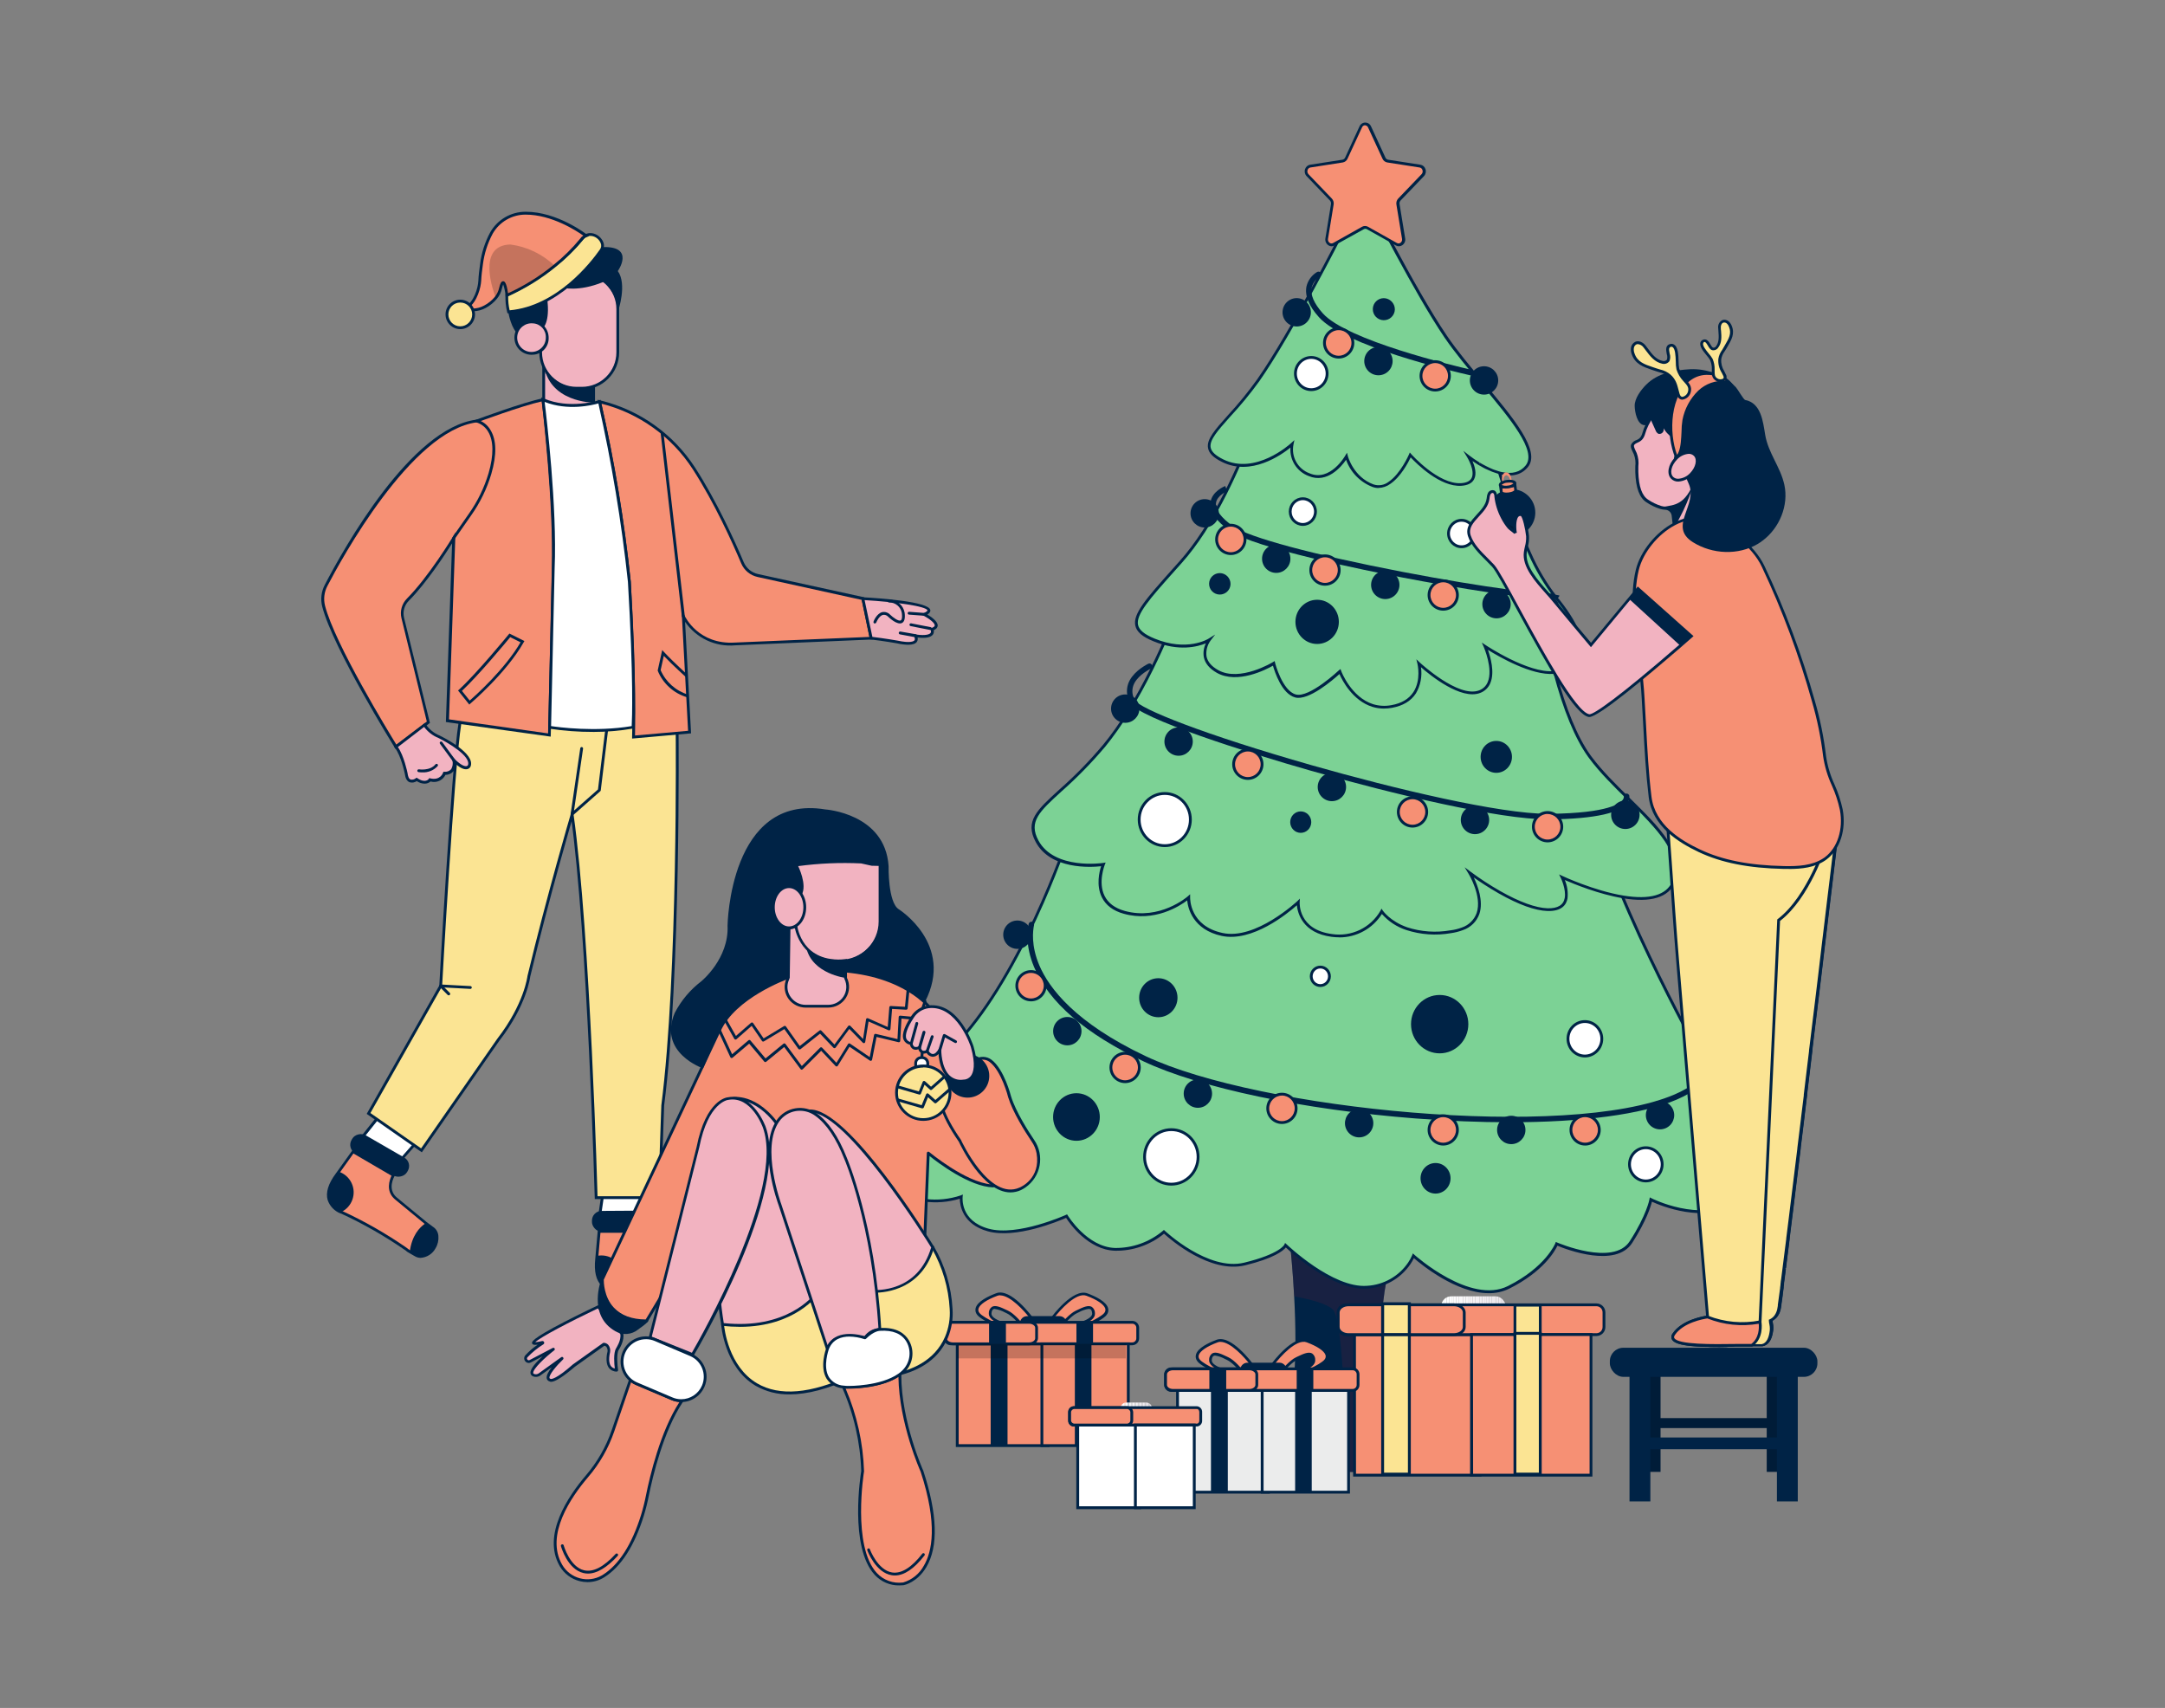 <?xml version="1.0" encoding="UTF-8"?>
<svg xmlns="http://www.w3.org/2000/svg" xmlns:xlink="http://www.w3.org/1999/xlink" id="a" width="865.76" height="682.89" viewBox="0 0 865.76 682.89">
  <rect x="0" y="0" width="865.76" height="682.89" fill="#808080" stroke="none"/>
  <defs>
    <clipPath id="b">
      <rect x="576.36" y="518.31" width="25.71" height="8.42" rx="3.92" ry="3.92" fill="none"></rect>
    </clipPath>
    <clipPath id="ab">
      <rect x="448.07" y="560.79" width="12.69" height="4.95" rx="2.31" ry="2.31" fill="none"></rect>
    </clipPath>
  </defs>
  <path d="M557.7,588.52h-45.13s5.46-26.83,5.46-52.03c0-6.27-.2-12.44-.51-18.18-.91-17.33-2.77-30.72-2.77-30.72h49.53s-9.83,10.74-11.65,38.52c-1.82,27.78,5.07,62.4,5.07,62.4h0Z" fill="#002346"></path>
  <g opacity=".43">
    <polygon points="526.41 544.65 531.56 588.53 526.41 588.53 526.41 544.65" fill="#381f3d"></polygon>
  </g>
  <g opacity=".43">
    <path d="M557.7,588.52h-19.34c-.2-15.18-1.13-60.98-5.4-64.99-2.47-2.32-9.16-4.05-15.43-5.21-.91-17.33-2.77-30.72-2.77-30.72h49.53s-9.83,10.74-11.65,38.52c-1.82,27.78,5.07,62.4,5.07,62.4h0Z" fill="#381f3d"></path>
  </g>
  <path d="M694.64,481.06c-15.23,8.49-34.44-1.47-34.44-1.47,0,0-1.13,6.27-7.98,16.97s-29.73,.74-29.73,.74c0,0-3.62,9.59-19.21,17.39-15.59,7.8-38.08-12.6-38.08-12.6-.44,1.06-.99,2.07-1.64,3.01-3.81,5.66-10.07,9.2-16.88,9.55-14.14,1.13-32.64-16.76-32.64-16.76,0,0-1.46,3.84-16.32,7.49s-32.27-12.88-32.27-12.88c-5.47,4.62-12.42,7.11-19.57,7.01-11.6-.36-19.38-13.28-19.38-13.28,0,0-19.42,8.86-31.38,5.54-11.97-3.32-10.75-13.3-10.75-13.3,0,0-13.17,5.55-27.79-3.3h0c-14.63-8.86-8.75-25.72,21.51-53.52,13-11.94,24.13-30.39,32.64-47.53,2.25-4.59,4.36-9.09,6.22-13.35,7.41-16.88,11.58-29.92,11.58-29.92,0,0,200.91-28.65,213.14,8.72,5.85,17.87,17.48,42.77,28.66,64.47,12.19,23.71,23.84,43.68,26.87,46.77,2.07,2.18,3.72,4.72,4.89,7.49,3.05,7.25,3.24,16.82-7.43,22.77h-.02Z" fill="#7cd295"></path>
  <path d="M595.28,517.06c-12.92,0-26.83-11.39-29.88-14.02-.4,.82-.86,1.62-1.37,2.37-3.91,5.79-10.3,9.41-17.27,9.79-13.1,1.01-29.47-13.51-32.57-16.43-1.07,1.33-4.64,4.3-16.29,7.15-13.96,3.38-29.73-10.21-32.42-12.66-5.51,4.52-12.45,6.94-19.59,6.82-10.72-.34-18.09-10.84-19.57-13.14-3.06,1.34-20.17,8.48-31.31,5.37-10.19-2.83-11.17-10.45-11.19-13.03-9.26,2.8-19.28,1.48-27.5-3.64l-.09-.06c-4.7-2.87-7.33-6.62-7.77-11.13-1-10.13,8.57-24.21,29.27-43.23,11.04-10.13,21.96-26.07,32.47-47.37,2.12-4.27,4.21-8.76,6.21-13.33,7.31-16.63,11.51-29.74,11.56-29.86l.11-.34h.35c8.22-1.13,201.48-28.3,213.76,9.09,6.85,20.92,20.87,49.33,28.62,64.4,12.48,24.31,23.92,43.74,26.77,46.63,2.11,2.24,3.8,4.85,4.99,7.69,1.98,4.67,5.2,16.29-7.65,23.47h0c-13.73,7.65-30.8,.48-34.33-1.13-.48,1.95-2.25,7.72-7.88,16.47-6.57,10.2-26.36,2.63-29.92,1.13-1.01,2.16-5.56,10.31-19.26,17.17-2.57,1.25-5.4,1.87-8.25,1.82h0Zm-30.31-15.93l.61,.55c.23,.2,22.38,20.05,37.44,12.51,15.06-7.54,18.91-17,18.94-17.09l.19-.54,.54,.24c.23,.09,22.51,9.65,29.03-.53,6.75-10.46,7.88-16.72,7.88-16.77l.14-.75,.68,.35c.19,.1,19.14,9.73,33.91,1.49,12.06-6.75,9-17.65,7.17-22.04-1.14-2.71-2.75-5.2-4.76-7.34-3.31-3.38-15.41-24.41-26.96-46.9-7.77-15.09-21.81-43.56-28.69-64.56-11.72-35.77-202.75-9.7-212.19-8.39-.71,2.16-4.82,14.44-11.5,29.64-2.01,4.59-4.11,9.08-6.22,13.37-10.57,21.39-21.58,37.47-32.72,47.7-20.42,18.76-29.88,32.64-28.92,42.29,.42,4.22,2.81,7.61,7.32,10.33l.09,.06c8.13,5.08,18.11,6.26,27.21,3.22l.89-.37-.11,.96c0,.38-.99,9.55,10.34,12.7,11.62,3.22,30.8-5.43,30.99-5.52l.46-.2,.26,.43c.08,.12,7.76,12.66,18.92,13.01,6.99,.07,13.78-2.36,19.14-6.87l.39-.35,.38,.36c.17,.16,17.36,16.25,31.74,12.73,14.3-3.48,15.99-7.15,16.01-7.15l.33-.73,.59,.54c.19,.18,18.47,17.68,32.2,16.6,6.62-.37,12.7-3.81,16.42-9.3,.62-.91,1.15-1.88,1.59-2.89l.29-.78h-.02Z" fill="#002346"></path>
  <path d="M669.26,352.61c-2.92,6.75-11.38,7.42-20.16,5.98-11.92-1.95-24.44-7.88-24.44-7.88,0,0,2.25,4.66,1.6,8.37-.47,2.58-2.36,4.7-7.4,4.56-5.85-.18-13.17-3.51-19.24-6.97-4.14-2.35-8.12-4.96-11.94-7.8,.19,.33,10.37,17.14-2.88,22.41-1.53,.59-3.12,.99-4.74,1.22-7.59,1.13-13.34,.25-17.58-1.26-7.13-2.52-9.97-6.87-9.97-6.87-4.01,7.03-11.94,10.85-19.93,9.6-14.15-1.85-13.43-13.29-13.43-13.29,0,0-16.67,15.87-30.45,12.92-13.78-2.95-13.42-14.77-13.42-14.77,0,0-11.26,9.97-25.74,5.91-14.49-4.06-8.34-19.19-8.34-19.19,0,0-19.83,3.05-26.47-9.23s8.35-15.87,26.83-38.27c7.51-9.08,14.06-20.55,19.19-30.98,4.53-9.19,8.53-18.64,11.99-28.29l143.95,6.12c1.27,8.05,2.96,16.04,5.04,23.92,3.06,11.53,7.59,24.68,13.75,33.31l.42,.57c13.42,18.16,40.27,34.02,33.35,49.9h.01Z" fill="#7cd295"></path>
  <path d="M535.58,374.77c-1.03,0-2.06-.06-3.08-.2-11.65-1.52-13.56-9.49-13.9-12.62-3.7,3.29-17.83,14.87-30.06,12.25-11.51-2.48-13.51-11.09-13.79-14.2-2.96,2.25-13.08,8.79-25.4,5.34-4.23-1.18-7.17-3.38-8.75-6.62-2.34-4.78-.96-10.31-.27-12.38-4.07,.45-20.13,1.45-26.14-9.65-4.5-8.31,.45-12.81,9.42-20.98,6.26-5.52,12.11-11.5,17.48-17.89,6.44-7.79,12.87-18.18,19.14-30.86,4.51-9.18,8.5-18.6,11.97-28.22l.14-.39h.43l144.43,6.09,.07,.46c1.28,8.03,2.96,15.99,5.03,23.85,3.94,14.8,8.53,25.94,13.66,33.13l.37,.51c4.27,5.76,9.87,11.26,15.3,16.6,11.84,11.65,23.03,22.65,18.17,33.85-2.61,6.01-9.6,8.14-20.77,6.31-9.62-1.58-19.72-5.74-23.27-7.29,.98,2.33,1.35,4.86,1.07,7.37-.44,2.39-2.17,5.17-7.96,5.02-5.01-.16-11.56-2.52-19.51-7.03-4.22-2.41-7.88-4.86-10.02-6.39,1.56,3.23,3.95,9.44,2.25,14.57-1.07,3.05-3.49,5.44-6.55,6.47-1.57,.6-3.2,1.01-4.86,1.24-5.97,1.04-12.09,.6-17.85-1.27-3.75-1.23-7.11-3.44-9.73-6.4-3.69,5.83-10.11,9.37-17.01,9.36v-.03Zm-15.77-15.44l-.09,1.43c0,.45-.5,10.94,12.93,12.7,7.76,1.19,15.45-2.5,19.37-9.3l.44-.86,.53,.81s2.85,4.22,9.68,6.64c5.59,1.82,11.53,2.24,17.32,1.23,1.57-.19,3.12-.57,4.6-1.13,2.75-.93,4.92-3.06,5.91-5.79,2.25-6.63-3.07-15.44-3.3-15.81l-1.51-2.49,2.33,1.74c3.8,2.83,7.77,5.42,11.89,7.77,7.67,4.36,14.23,6.75,18.98,6.89,4.01,.09,6.3-1.26,6.82-4.1,.64-3.49-1.53-7.97-1.55-8.01l-.7-1.44,1.44,.68c.12,.06,12.58,5.88,24.29,7.79,10.6,1.73,17.18-.17,19.55-5.63,4.56-10.49-6.37-21.23-17.93-32.64-5.45-5.36-11.08-10.91-15.35-16.67-.18-.24-.32-.42-.44-.6-5.2-7.27-9.86-18.54-13.82-33.48-3.03-11.39-4.65-21.31-4.99-23.51l-143.07-6.09c-3.45,9.53-7.41,18.86-11.89,27.95-6.29,12.74-12.78,23.16-19.21,31.04-5.41,6.43-11.29,12.45-17.59,18.01-8.82,8.04-13.25,12.08-9.18,19.62,6.38,11.8,25.7,9,25.89,8.94l.98-.15-.37,.92c0,.07-2.77,6.93-.08,12.38,1.43,2.9,4.13,4.94,8.04,6.03,14.04,3.93,25.11-5.68,25.22-5.79l.97-.86v1.29c0,.46-.17,11.38,12.97,14.19,13.25,2.89,29.7-12.58,29.87-12.7l1.06-1.04v.04Z" fill="#002346"></path>
  <path d="M619.05,327.61c-19.56,0-61.69-10.01-94.84-19.45-25.31-7.2-69.01-21.03-72.29-27.16-1.35-2.29-1.63-5.05-.79-7.56,1.49-4.27,6-7,8.08-8.07,.57-.26,1.23,0,1.49,.56h0c.22,.54,0,1.15-.51,1.43-1.81,.92-5.8,3.32-7.01,6.83-.64,1.91-.4,4.01,.64,5.74,1.8,3.38,27.27,13.65,70.91,26.09,33.01,9.4,74.92,19.37,94.25,19.37h.59c23.87-.26,28.61-4.22,29.55-5.91,.19-.32,.28-.68,.26-1.05-.02-.4,.16-.78,.5-1h0c.54-.31,1.23-.12,1.54,.42,.08,.13,.12,.28,.14,.44,.05,.76-.11,1.51-.47,2.18-2.36,4.5-12.96,6.94-31.52,7.15h-.52Z" fill="#002346"></path>
  <path d="M603.55,448.72c-11.76,0-24.41-.51-37.64-1.54-44.57-3.47-86.21-12.22-108.68-22.84-23.16-10.95-37.88-23.64-43.74-37.75-3.47-8.33-2.69-14.63-2.13-17.2,.15-.6,.76-.97,1.36-.82,.03,0,.05,.01,.08,.02l.95,.35-1.02-.38h.08c.52,.2,.82,.75,.7,1.29-.48,2.25-1.24,8.19,2.07,16.03,3.93,9.29,14.5,23.13,42.58,36.41,45.36,21.44,168.84,33.59,211.48,15.31,6.45-2.77,10.6-6.11,12.38-9.94,.24-.5,.82-.75,1.35-.59h0c.58,.22,.88,.87,.66,1.45,0,.02-.01,.03-.02,.05-1.97,4.36-6.51,8.08-13.51,11.08-13.81,5.94-37.66,9.07-66.95,9.07h0Z" fill="#002346"></path>
  <ellipse cx="598.35" cy="302.62" rx="6.27" ry="6.38" fill="#002346"></ellipse>
  <ellipse cx="520.15" cy="328.71" rx="4.21" ry="4.29" fill="#002346"></ellipse>
  <ellipse cx="463.2" cy="398.92" rx="7.67" ry="7.8" fill="#002346"></ellipse>
  <ellipse cx="527.99" cy="390.36" rx="3.64" ry="3.7" fill="#fff" stroke="#002346" stroke-miterlimit="10" stroke-width="1.13"></ellipse>
  <ellipse cx="574.06" cy="471.12" rx="6" ry="6.11" fill="#002346"></ellipse>
  <ellipse cx="468.4" cy="462.57" rx="10.7" ry="10.9" fill="#fff" stroke="#002346" stroke-miterlimit="10" stroke-width="1.13"></ellipse>
  <ellipse cx="658.15" cy="465.54" rx="6.53" ry="6.64" fill="#fff" stroke="#002346" stroke-miterlimit="10" stroke-width="1.13"></ellipse>
  <path d="M623.58,268.53c-.6,.18-1.22,.3-1.85,.37h-.39c-10.54,.88-27.5-10.45-27.5-10.45,0,0,6.53,14.76-2.17,18.08-8.7,3.32-24.29-11.26-24.29-11.26,0,0,3.62,14.63-10.88,17.18-2.52,.48-5.13,.34-7.59-.42-9.09-2.85-13.08-13.51-13.08-13.51,0,0-11.97,11.37-17.76,9.79-5.8-1.58-8.68-13.02-8.68-13.02,0,0-13.44,8.32-22.51,3.23s-3.44-12.38-3.24-12.62c-.18,.1-8.87,5.47-22.14,0-13.27-5.47-6.53-11.81,10.87-31.4,6.92-7.8,12.93-17.86,17.66-27.17,4.33-8.54,8.12-17.35,11.35-26.37l94.27,4.24s1.61,6.31,4.39,15.17c3.24,10.57,7.14,20.92,11.69,30.99,3.17,6.75,6.67,13.01,10.39,17.5,14.87,18.01,11.6,26.63,1.46,29.66h0Z" fill="#7cd295"></path>
  <path d="M553.49,283.31c-1.61,0-3.2-.23-4.74-.71-7.88-2.49-12.01-10.56-13.12-13.1-2.56,2.31-12.38,10.81-17.71,9.36s-8.13-10.13-8.88-12.7c-2.84,1.61-14.22,7.46-22.43,2.86-2.95-1.67-4.7-3.76-5.21-6.24-.33-1.89-.05-3.84,.82-5.56-3.24,1.34-10.81,3.38-20.94-.81-4.5-1.83-6.7-3.75-7.26-6.2-1.13-4.77,4.5-11.04,14.63-22.42l3.28-3.67c5.94-6.7,11.85-15.76,17.57-27.01,4.31-8.53,8.1-17.31,11.32-26.31l.14-.41h.43l94.71,4.24,.11,.41c0,.07,1.63,6.4,4.38,15.14,3.23,10.54,7.13,20.86,11.66,30.91,2.72,6.19,6.18,12.03,10.31,17.39,8.19,9.94,11.5,17.77,9.83,23.3-1.05,3.38-3.95,5.86-8.64,7.27h0c-.63,.18-1.28,.31-1.94,.38h-.41c-8.93,.74-22.01-6.87-26.4-9.6,1.04,2.88,2.78,8.95,.99,13.24-.74,1.86-2.24,3.32-4.12,4-7.59,2.9-19.78-6.91-23.64-10.3,.54,3.63-.17,7.33-2.03,10.49-1.97,3.03-5.19,4.96-9.58,5.75-1.04,.19-2.09,.29-3.14,.29h.01Zm-17.42-15.75l.29,.79c0,.11,4.01,10.47,12.72,13.2,2.38,.72,4.89,.86,7.33,.39,4.06-.72,7.02-2.49,8.81-5.25,3.14-4.83,1.63-11.18,1.61-11.26l-.45-1.83,1.38,1.29c.15,.15,15.43,14.31,23.71,11.15,1.59-.58,2.86-1.81,3.48-3.38,2.19-5.25-1.58-13.89-1.61-13.98l-.79-1.77,1.61,1.07c.17,.11,16.88,11.26,27.14,10.36h.3c.61-.07,1.22-.19,1.81-.36h0c4.31-1.28,6.97-3.48,7.88-6.53,1.56-5.13-1.67-12.62-9.61-22.24-4.19-5.43-7.7-11.35-10.46-17.63-4.56-10.09-8.48-20.47-11.73-31.06-2.35-7.51-3.88-13.26-4.29-14.79l-93.42-4.22c-3.22,8.91-6.98,17.61-11.26,26.06-5.75,11.33-11.73,20.52-17.74,27.28l-3.28,3.68c-9.58,10.73-15.36,17.21-14.4,21.39,.46,2.03,2.56,3.75,6.6,5.41,12.85,5.3,21.27,.26,21.63,0l2.61-1.61-1.87,2.43c-1.33,1.82-1.9,4.08-1.6,6.31,.43,2.14,2,3.98,4.66,5.47,8.67,4.87,21.8-3.13,21.93-3.21l.65-.41,.19,.74c0,.11,2.87,11.14,8.28,12.62,5.41,1.47,17.12-9.55,17.23-9.66l.63-.5,.03,.05Z" fill="#002346"></path>
  <path d="M619.61,239.49c-9.21,0-35.68-4.14-59.33-8.68-13.6-2.61-58.73-11.67-68.42-18.53-5.63-3.97-8.24-7.79-7.82-11.32,.53-4.5,5.7-6.56,5.91-6.64l.8,2.07s-4.18,1.7-4.5,4.84c-.3,2.62,2.08,5.81,6.9,9.23,6.21,4.4,32.17,11.37,67.74,18.2,32.96,6.31,58.53,9.53,60.92,8.45-.2,.12-.34,.33-.37,.56l2.15,.41c-.09,.52-.45,.96-.96,1.13-.98,.26-1.99,.35-3.01,.28h0Z" fill="#002346"></path>
  <ellipse cx="569" cy="161.01" rx="5.12" ry="5.21" fill="#fff"></ellipse>
  <path d="M610.45,186.45c-2.63,3.22-6.4,3.6-10.13,2.77l-.73-.18-.48-.14c-.64-.18-1.28-.39-1.91-.63l-.47-.19c-.87-.34-1.71-.73-2.51-1.13l-.62-.33-.21-.11c-.64-.34-1.25-.68-1.81-1.01l-.16-.09-.35-.21c-1.34-.81-2.63-1.7-3.86-2.66,.11,.19,6.46,10.58-2.92,11.17s-20.37-11.8-20.37-11.8c0,0-3.38,7.79-8.31,11.13-1.88,1.46-4.36,1.89-6.62,1.13-8.37-3.04-10.56-11.6-10.56-11.6,0,0-6.18,10.94-14.91,7.27-4.93-1.88-7.79-7.04-6.75-12.21-.36,.33-14.49,13.21-27.79,6.63-13.3-6.58,.73-12.97,14.19-32.23s33.44-58.85,33.44-58.85l6.2-13.23,2.16-4.61s20.01,39.99,33.12,59.25c13.1,19.26,39.65,42.96,32.37,51.86h-.01Z" fill="#7cd295"></path>
  <path d="M551.24,195.12c-.83,0-1.65-.15-2.42-.44-4.92-1.91-8.77-5.86-10.54-10.84-1.87,2.71-7.54,9.61-14.96,6.49-4.69-1.75-7.65-6.39-7.28-11.38-3.67,2.97-15.76,11.51-27.32,5.77-3.47-1.71-5.26-3.47-5.63-5.53-.68-3.53,2.76-7.36,7.94-13.16,4.2-4.54,8.11-9.34,11.71-14.36,13.28-19,33.24-58.36,33.44-58.76l8.85-18.88,.52,1.04c.2,.41,20.15,40.18,33.08,59.2,4.07,5.99,9.49,12.46,14.73,18.72,11.78,14.06,22.92,27.34,17.62,33.77h0c-2.45,2.99-6.06,3.98-10.72,2.96l-.75-.19-.5-.14c-.61-.17-1.27-.39-1.95-.65l-.48-.18c-.81-.33-1.65-.7-2.56-1.13l-.84-.44c-.65-.35-1.27-.7-1.85-1.04l-.29-.18-.21-.12c-.75-.46-1.43-.91-2-1.31,.89,2.04,1.8,5.08,.65,7.27-.82,1.58-2.54,2.45-5.1,2.62-8.5,.54-17.84-8.78-20.26-11.36-1,2.09-4,7.8-8.15,10.6-1.38,1.01-3.02,1.57-4.73,1.62v.03Zm-12.58-14.07l.35,1.36c0,.08,2.25,8.32,10.2,11.26,2.08,.71,4.38,.32,6.11-1.04,4.76-3.22,8.07-10.82,8.1-10.9l.35-.82,.59,.68c.11,.11,10.83,12.18,19.92,11.6,2.14-.14,3.53-.81,4.18-2.03,1.51-2.88-1.58-8.06-1.71-8.27l-1.6-2.65,2.43,1.9c1.22,.94,2.5,1.82,3.82,2.62l.34,.2-.14,.57,.28-.48c.56,.33,1.13,.68,1.79,1l.83,.43c.87,.44,1.68,.8,2.45,1.13l.47,.18c.65,.25,1.28,.45,1.87,.62l.46,.14,.7,.17c4.23,.93,7.45,.07,9.61-2.57h0c4.72-5.76-6.12-18.68-17.59-32.38-5.27-6.28-10.7-12.78-14.81-18.81-11.8-17.35-29.39-51.87-32.64-58.28l-7.88,16.79c-.2,.42-20.19,39.85-33.52,58.91-3.64,5.03-7.59,9.83-11.82,14.37-4.78,5.35-8.24,9.21-7.67,12.19,.32,1.69,1.92,3.19,5.04,4.74,12.89,6.37,26.59-6,27.16-6.53l1.28-1.18-.35,1.7c-1.03,4.93,1.72,9.87,6.45,11.59,8.16,3.46,14.15-6.91,14.2-7.02l.73-1.2h.02Z" fill="#002346"></path>
  <path d="M589.43,149.26c-.14,.59-.71,.96-1.31,.84-7.54-1.7-50.45-11.8-60.7-23.29-4.07-4.5-5.74-8.71-4.95-12.38,.59-2.38,2.11-4.43,4.22-5.68,.54-.3,1.23-.11,1.53,.43,.02,.03,.03,.06,.04,.09l.38,.92-.43-1.02v.1c.2,.5,.03,1.06-.42,1.36-1.61,.95-2.78,2.5-3.25,4.31-.62,2.87,.88,6.35,4.43,10.34,9.7,10.85,52.32,20.95,59.58,22.6,.58,.15,.94,.73,.82,1.32l.04,.06h.02Z" fill="#002346"></path>
  <ellipse cx="465.78" cy="327.69" rx="10.24" ry="10.43" fill="#fff" stroke="#002346" stroke-miterlimit="10" stroke-width="1.13"></ellipse>
  <ellipse cx="633.78" cy="415.34" rx="6.76" ry="6.89" fill="#fff" stroke="#002346" stroke-miterlimit="10" stroke-width="1.13"></ellipse>
  <ellipse cx="520.99" cy="204.55" rx="5.05" ry="5.14" fill="#fff" stroke="#002346" stroke-miterlimit="10" stroke-width="1.13"></ellipse>
  <ellipse cx="584.45" cy="213.32" rx="5.2" ry="5.29" fill="#fff" stroke="#002346" stroke-miterlimit="10" stroke-width="1.13"></ellipse>
  <ellipse cx="524.36" cy="149.36" rx="6.33" ry="6.44" fill="#fff" stroke="#002346" stroke-miterlimit="10" stroke-width="1.13"></ellipse>
  <ellipse cx="575.71" cy="409.49" rx="11.46" ry="11.67" fill="#002346"></ellipse>
  <ellipse cx="430.46" cy="446.61" rx="9.34" ry="9.51" fill="#002346"></ellipse>
  <path d="M492.08,233.51c-.04,2.37-2,4.25-4.37,4.21s-4.25-2-4.21-4.37c.04-2.34,1.95-4.21,4.29-4.21,2.39,.02,4.31,1.98,4.29,4.37h0Z" fill="#002346"></path>
  <ellipse cx="526.71" cy="248.64" rx="8.68" ry="8.84" fill="#002346"></ellipse>
  <path d="M557.79,123.71c-.05,2.44-2.07,4.37-4.5,4.32-2.44-.05-4.37-2.07-4.32-4.5,.05-2.4,2.01-4.32,4.41-4.32,2.45,.05,4.41,2.05,4.41,4.5h0Z" fill="#002346"></path>
  <path d="M591.54,185.5c.56,.34,1.13,.68,1.81,1.01-.64-.34-1.25-.62-1.81-1.01Z" fill="#fff"></path>
  <path d="M547.73,50.74l5.76,12.47c.28,.6,.83,1.02,1.49,1.13l12.91,2c1.17,.23,1.93,1.37,1.69,2.54-.08,.41-.28,.78-.57,1.08l-9.34,9.75c-.47,.51-.67,1.2-.56,1.88l2.19,13.75c.25,1.08-.42,2.17-1.5,2.42-.46,.11-.95,.05-1.38-.17l-11.54-6.49c-.58-.33-1.28-.33-1.86,0l-11.54,6.49c-1,.51-2.22,.11-2.72-.89-.21-.42-.27-.9-.17-1.36l2.25-13.75c.11-.68-.1-1.37-.57-1.88l-9.33-9.75c-.83-.86-.81-2.22,.05-3.06,.3-.29,.67-.49,1.08-.57l12.9-2c.65-.11,1.21-.53,1.5-1.13l5.77-12.52c.48-.96,1.64-1.35,2.6-.87,.39,.2,.71,.52,.89,.92h0Z" fill="#f69074"></path>
  <path d="M532.54,98.47c-.5,0-.99-.16-1.4-.45-.86-.6-1.3-1.65-1.13-2.69l2.25-13.75c.08-.51-.08-1.03-.43-1.41l-9.33-9.74c-.72-.75-.95-1.84-.61-2.81,.28-.92,1.07-1.61,2.03-1.76l12.91-2c.47-.09,.87-.41,1.07-.84l5.77-12.52c.55-1.27,2.02-1.84,3.29-1.29,.58,.25,1.04,.71,1.29,1.29l5.77,12.52c.2,.44,.6,.75,1.07,.84l12.91,2c.96,.15,1.74,.83,2.03,1.76,.34,.98,.1,2.06-.61,2.81l-9.34,9.74c-.34,.38-.5,.9-.42,1.41l2.25,13.75c.18,1.04-.26,2.09-1.13,2.69-.76,.55-1.79,.6-2.6,.12l-11.55-6.48c-.4-.24-.9-.24-1.29,0l-11.62,6.44c-.36,.23-.78,.36-1.2,.37h.02Zm13.39-48.4c-.56,0-1.06,.34-1.27,.86l-5.81,12.56c-.35,.78-1.08,1.34-1.92,1.47l-12.91,2.01c-.54,.09-.97,.48-1.13,1-.2,.58-.06,1.23,.36,1.68l9.34,9.74c.59,.63,.86,1.51,.72,2.36l-2.25,13.75c-.11,.61,.14,1.23,.64,1.59,.41,.3,.97,.33,1.41,.07l11.55-6.49c.74-.42,1.65-.42,2.4,0l11.55,6.49c.44,.26,.99,.23,1.41-.07,.51-.36,.76-.98,.64-1.59l-2.25-13.75c-.14-.86,.13-1.73,.72-2.36l9.34-9.74c.43-.45,.56-1.1,.35-1.68-.15-.52-.59-.91-1.13-1l-12.91-2.01c-.85-.14-1.57-.69-1.92-1.47l-5.77-12.52c-.19-.48-.64-.81-1.15-.86v-.05h0Z" fill="#002346"></path>
  <circle cx="449.97" cy="283.33" r="5.67" fill="#002346"></circle>
  <circle cx="406.85" cy="373.72" r="5.67" fill="#002346"></circle>
  <circle cx="471.31" cy="296.5" r="5.67" fill="#002346"></circle>
  <circle cx="426.81" cy="412.29" r="5.67" fill="#002346"></circle>
  <circle cx="412.27" cy="394.12" r="5.67" fill="#f69074"></circle>
  <path d="M412.27,400.36c-3.44,0-6.23-2.8-6.22-6.25,0-3.44,2.8-6.23,6.25-6.22,3.44,0,6.22,2.8,6.22,6.24s-2.8,6.24-6.25,6.24h0Zm0-11.36c-2.82,0-5.11,2.3-5.1,5.12,0,2.82,2.3,5.11,5.12,5.1,2.82,0,5.1-2.29,5.1-5.11s-2.29-5.11-5.11-5.11h-.01Z" fill="#002346"></path>
  <circle cx="499.01" cy="305.59" r="5.67" fill="#f69074"></circle>
  <path d="M499,311.82c-3.45,0-6.25-2.8-6.25-6.25s2.8-6.25,6.25-6.25,6.25,2.8,6.25,6.25h0c0,3.46-2.8,6.25-6.25,6.25Zm0-11.36c-2.83,0-5.12,2.29-5.12,5.12s2.29,5.12,5.12,5.12,5.12-2.29,5.12-5.12h0c0-2.83-2.29-5.12-5.12-5.12Z" fill="#002346"></path>
  <circle cx="479.02" cy="437.26" r="5.67" fill="#002346"></circle>
  <circle cx="449.97" cy="426.8" r="5.67" fill="#f69074"></circle>
  <path d="M449.93,433.06c-3.45,0-6.25-2.79-6.26-6.24,0-3.45,2.79-6.25,6.24-6.26,3.45,0,6.25,2.79,6.26,6.24h0c0,3.45-2.79,6.25-6.24,6.26Zm0-11.36c-2.83,0-5.13,2.28-5.13,5.11s2.28,5.13,5.11,5.13,5.13-2.28,5.13-5.11v-.02c0-2.82-2.29-5.1-5.11-5.11h0Z" fill="#002346"></path>
  <circle cx="532.61" cy="314.66" r="5.67" fill="#002346"></circle>
  <circle cx="604.34" cy="451.79" r="5.67" fill="#002346"></circle>
  <circle cx="663.83" cy="445.88" r="5.67" transform="translate(-120.1 287.98) rotate(-22.5)" fill="#002346"></circle>
  <circle cx="633.86" cy="451.79" r="5.67" fill="#f69074"></circle>
  <path d="M633.86,458.02c-3.44,0-6.23-2.8-6.22-6.25,0-3.44,2.8-6.23,6.25-6.22,3.44,0,6.22,2.8,6.22,6.24s-2.8,6.24-6.25,6.24h0Zm0-11.36c-2.82,0-5.11,2.3-5.1,5.12,0,2.82,2.3,5.11,5.12,5.1,2.82,0,5.1-2.29,5.1-5.11s-2.3-5.11-5.12-5.11h0Z" fill="#002346"></path>
  <circle cx="689.71" cy="427.72" r="5.67" fill="#002346"></circle>
  <circle cx="577.1" cy="451.79" r="5.67" fill="#f69074"></circle>
  <path d="M577.13,458.02c-3.44,0-6.24-2.79-6.24-6.24s2.79-6.24,6.24-6.24,6.24,2.79,6.24,6.24h0c0,3.44-2.79,6.24-6.24,6.24Zm0-11.35c-2.82,0-5.11,2.29-5.11,5.11s2.29,5.11,5.11,5.11,5.11-2.29,5.11-5.11h0c0-2.82-2.29-5.11-5.11-5.11h0Z" fill="#002346"></path>
  <circle cx="512.63" cy="443.16" r="5.67" transform="translate(-6.92 878.18) rotate(-80.78)" fill="#f69074"></circle>
  <path d="M512.63,449.4c-3.44,0-6.24-2.79-6.24-6.24s2.79-6.24,6.24-6.24,6.24,2.79,6.24,6.24-2.79,6.23-6.24,6.24Zm0-11.35c-2.82,0-5.11,2.29-5.11,5.11s2.29,5.11,5.11,5.11,5.11-2.29,5.11-5.11-2.28-5.13-5.11-5.13h0v.02h0Z" fill="#002346"></path>
  <circle cx="564.85" cy="324.65" r="5.67" fill="#f69074"></circle>
  <path d="M564.85,330.89c-3.44,0-6.24-2.79-6.24-6.24s2.79-6.24,6.24-6.24,6.24,2.79,6.24,6.24h0c0,3.44-2.79,6.23-6.24,6.24Zm0-11.35c-2.82,0-5.11,2.29-5.11,5.11s2.29,5.11,5.11,5.11,5.11-2.29,5.11-5.11h0c0-2.82-2.29-5.1-5.11-5.11Z" fill="#002346"></path>
  <circle cx="543.51" cy="449.09" r="5.67" transform="translate(-160 402.53) rotate(-35.78)" fill="#002346"></circle>
  <circle cx="589.83" cy="327.85" r="5.67" transform="translate(171.71 857.53) rotate(-80.78)" fill="#002346"></circle>
  <circle cx="618.85" cy="330.52" r="5.67" transform="translate(155.01 856.9) rotate(-76.72)" fill="#f69074"></circle>
  <path d="M618.87,336.8c-3.45,0-6.25-2.79-6.26-6.24,0-3.45,2.79-6.25,6.24-6.26,3.45,0,6.25,2.79,6.26,6.24h0c0,3.46-2.79,6.25-6.24,6.26Zm0-11.36c-2.83,0-5.13,2.28-5.13,5.11s2.28,5.13,5.11,5.13,5.13-2.28,5.13-5.11v-.02c-.02-2.81-2.3-5.07-5.11-5.08v-.03h0Z" fill="#002346"></path>
  <circle cx="649.96" cy="325.77" r="5.69" fill="#002346"></circle>
  <circle cx="481.74" cy="205.24" r="5.67" fill="#002346"></circle>
  <circle cx="535.33" cy="137.13" r="5.67" fill="#f69074"></circle>
  <path d="M535.33,143.36c-3.45,0-6.25-2.79-6.26-6.24,0-3.45,2.79-6.25,6.24-6.26,3.45,0,6.25,2.79,6.26,6.24v.02c0,3.44-2.79,6.23-6.24,6.24h0Zm0-11.36c-2.83,0-5.13,2.28-5.13,5.11s2.28,5.13,5.11,5.13,5.13-2.28,5.13-5.11h0c0-2.84-2.29-5.13-5.11-5.13h0Z" fill="#002346"></path>
  <circle cx="492.19" cy="215.67" r="5.67" fill="#f69074"></circle>
  <path d="M492.19,221.92c-3.45,0-6.25-2.8-6.25-6.25s2.8-6.25,6.25-6.25,6.25,2.8,6.25,6.25h0c0,3.45-2.8,6.25-6.25,6.25Zm0-11.36c-2.83,0-5.12,2.29-5.12,5.12s2.29,5.12,5.12,5.12,5.12-2.29,5.12-5.12h0c0-2.84-2.3-5.12-5.12-5.12Z" fill="#002346"></path>
  <circle cx="551.22" cy="144.38" r="5.67" transform="translate(-13.29 221.93) rotate(-22.5)" fill="#002346"></circle>
  <circle cx="510.35" cy="223.39" r="5.67" fill="#002346"></circle>
  <circle cx="518.54" cy="124.87" r="5.67" transform="translate(312.2 616.7) rotate(-80.78)" fill="#002346"></circle>
  <circle cx="529.88" cy="227.94" r="5.67" fill="#f69074"></circle>
  <path d="M529.85,234.18c-3.45,0-6.25-2.8-6.25-6.25s2.8-6.25,6.25-6.25,6.25,2.8,6.25,6.25h0c0,3.46-2.8,6.25-6.25,6.25Zm0-11.36c-2.83,0-5.12,2.29-5.12,5.12s2.29,5.12,5.12,5.12,5.12-2.29,5.12-5.12h0c0-2.83-2.29-5.12-5.12-5.12h0Z" fill="#002346"></path>
  <circle cx="593.45" cy="152.11" r="5.67" fill="#002346"></circle>
  <circle cx="573.92" cy="150.29" r="5.67" transform="translate(61.83 449.84) rotate(-45)" fill="#f69074"></circle>
  <path d="M573.92,156.53c-3.45,0-6.25-2.8-6.25-6.25s2.8-6.25,6.25-6.25,6.25,2.8,6.25,6.25h0c0,3.45-2.8,6.25-6.25,6.25Zm0-11.36c-2.83,0-5.12,2.29-5.12,5.12s2.29,5.12,5.12,5.12,5.12-2.29,5.12-5.12h0c0-2.84-2.3-5.12-5.12-5.12Z" fill="#002346"></path>
  <circle cx="553.96" cy="233.85" r="5.67" transform="translate(234.37 743.19) rotate(-80.78)" fill="#002346"></circle>
  <circle cx="577.1" cy="237.92" r="5.67" fill="#f69074"></circle>
  <path d="M577.13,244.16c-3.44,0-6.24-2.79-6.24-6.24s2.79-6.24,6.24-6.24,6.24,2.79,6.24,6.24h0c0,3.44-2.79,6.24-6.24,6.24Zm0-11.35c-2.82,0-5.11,2.29-5.11,5.11s2.29,5.11,5.11,5.11,5.11-2.29,5.11-5.11h0c0-2.82-2.29-5.11-5.11-5.11h0Z" fill="#002346"></path>
  <circle cx="598.44" cy="241.56" r="5.67" fill="#002346"></circle>
  <circle cx="617.51" cy="243.82" r="5.67" fill="#f69074"></circle>
  <path d="M617.51,250.06c-3.45,0-6.25-2.79-6.26-6.24,0-3.45,2.79-6.25,6.24-6.26,3.45,0,6.25,2.79,6.26,6.24h0c0,3.46-2.79,6.25-6.24,6.26Zm0-11.36c-2.83,0-5.13,2.28-5.13,5.11s2.28,5.13,5.11,5.13,5.13-2.28,5.13-5.11v-.02c-.01-2.82-2.29-5.09-5.11-5.1h0Z" fill="#002346"></path>
  <rect x="541.7" y="533.61" width="50.17" height="56.2" fill="#f69074"></rect>
  <path d="M592.43,590.37h-51.33v-57.33h51.33v57.33Zm-50.17-1.13h49.04v-55.08h-49.08l.03,55.08h.01Z" fill="#002346"></path>
  <g clip-path="url(#b)">
    <g>
      <rect x="576.36" y="518.31" width="1.25" height="8.42" fill="#fff"></rect>
      <rect x="577.61" y="518.31" width=".95" height="8.42" fill="#fff"></rect>
      <rect x="578.56" y="518.31" width=".95" height="8.42" fill="#fefefe"></rect>
      <rect x="579.49" y="518.31" width=".95" height="8.42" fill="#fdfdfd"></rect>
      <rect x="580.44" y="518.31" width=".95" height="8.42" fill="#fcfcfc"></rect>
      <rect x="581.38" y="518.31" width=".95" height="8.42" fill="#fcfbfc"></rect>
      <rect x="582.31" y="518.31" width=".95" height="8.42" fill="#fbfafb"></rect>
      <rect x="583.26" y="518.31" width=".95" height="8.42" fill="#faf9fa"></rect>
      <rect x="584.19" y="518.31" width=".95" height="8.42" fill="#f9f8f9"></rect>
      <rect x="585.14" y="518.31" width=".95" height="8.42" fill="#f8f7f8"></rect>
      <rect x="586.07" y="518.31" width=".95" height="8.42" fill="#f7f6f7"></rect>
      <rect x="587.02" y="518.31" width=".95" height="8.42" fill="#f7f5f7"></rect>
      <rect x="587.97" y="518.31" width=".95" height="8.42" fill="#f6f4f6"></rect>
      <rect x="588.9" y="518.31" width=".95" height="8.42" fill="#f5f3f5"></rect>
      <rect x="589.85" y="518.31" width=".95" height="8.42" fill="#f4f1f4"></rect>
      <rect x="590.78" y="518.31" width=".95" height="8.42" fill="#f3f0f3"></rect>
      <rect x="591.72" y="518.31" width=".95" height="8.42" fill="#f2eff2"></rect>
      <rect x="592.66" y="518.31" width=".95" height="8.42" fill="#f2eef2"></rect>
      <rect x="593.6" y="518.31" width=".95" height="8.42" fill="#f1edf1"></rect>
      <rect x="594.55" y="518.31" width=".95" height="8.42" fill="#f0ecf0"></rect>
      <rect x="595.48" y="518.31" width=".95" height="8.42" fill="#efebef"></rect>
      <rect x="596.43" y="518.31" width=".95" height="8.42" fill="#eeeaee"></rect>
      <rect x="597.36" y="518.31" width=".95" height="8.42" fill="#ede9ed"></rect>
      <rect x="598.31" y="518.31" width=".95" height="8.42" fill="#ede8ed"></rect>
      <rect x="599.24" y="518.31" width=".95" height="8.42" fill="#ece7ec"></rect>
      <rect x="600.19" y="518.31" width=".95" height="8.42" fill="#ebe6eb"></rect>
      <rect x="601.13" y="518.31" width=".95" height="8.42" fill="#eae5ea"></rect>
    </g>
  </g>
  <path d="M641.41,524.77v5.79c.03,1.66-1.3,3.03-2.96,3.06h-100.34c-1.67-.02-3-1.4-2.97-3.06h0v-5.79c-.03-1.67,1.31-3.04,2.97-3.06h100.34c1.66,.03,2.99,1.4,2.96,3.06Z" fill="#f69074"></path>
  <path d="M638.45,534.18h-100.34c-1.97-.03-3.55-1.65-3.53-3.62v-5.79c-.02-1.97,1.56-3.59,3.53-3.62h100.34c1.97,.04,3.54,1.65,3.52,3.62v5.79c.02,1.97-1.55,3.59-3.52,3.62h0Zm-100.34-11.91c-1.35,.03-2.43,1.15-2.41,2.5v5.79c-.02,1.35,1.06,2.47,2.41,2.5h100.34c1.35-.03,2.42-1.15,2.4-2.5v-5.79c.03-1.35-1.05-2.47-2.4-2.5h-100.34Z" fill="#002346"></path>
  <path d="M585.53,524.77v5.79c0,1.69-1.83,3.06-4.1,3.06h-42.19c-2.25,0-4.11-1.37-4.11-3.06v-5.79c0-1.69,1.83-3.06,4.11-3.06h42.19c2.26,0,4.1,1.37,4.1,3.06Z" fill="#f69074"></path>
  <path d="M581.44,534.18h-42.19c-2.58,0-4.67-1.63-4.67-3.62v-5.79c0-1.99,2.09-3.62,4.67-3.62h42.19c2.57,0,4.66,1.63,4.66,3.62v5.79c.03,2.03-2.09,3.62-4.66,3.62Zm-42.19-11.91c-1.96,0-3.55,1.13-3.55,2.5v5.79c0,1.37,1.59,2.5,3.55,2.5h42.19c1.95,0,3.53-1.13,3.53-2.5v-5.79c0-1.37-1.59-2.5-3.53-2.5h-42.19Z" fill="#002346"></path>
  <rect x="588.45" y="533.61" width="47.71" height="56.2" fill="#f69074"></rect>
  <path d="M636.78,590.37h-48.9v-57.33h48.9v57.33Zm-47.71-1.13h46.59v-55.08h-46.64l.06,55.08h-.01Z" fill="#002346"></path>
  <rect x="382.79" y="537.31" width="36.33" height="40.69" fill="#f69074"></rect>
  <path d="M419.68,578.56h-37.45v-41.82h37.45v41.82Zm-36.32-1.13h35.2v-39.56h-35.2v39.56Z" fill="#002346"></path>
  <path d="M420.79,527.04s8.41-11.48,13.87-9.46c5.46,2.03,9.53,4.89,7.44,7.73-2.09,2.85-14.97,7.68-14.97,7.68l-2.59-1.89s13.1-1.9,12.81-5.93c-.29-4.03-3.83-1.99-6.9-.57s-7.27,7.01-7.27,7.01l-2.39-4.57h0Z" fill="#f69074"></path>
  <path d="M427.05,533.64l-3.01-2.18c-.25,.32-.39,.52-.41,.52l-.54,.72-2.96-5.63,.21-.28c.35-.48,8.72-11.81,14.51-9.66,3.38,1.25,7.47,3.28,8.24,5.85,.28,.94,.08,1.97-.54,2.74-2.17,2.95-14.69,7.68-15.22,7.88l-.29,.04h.01Zm-1.13-2.25l1.26,.92c3.74-1.42,12.83-5.22,14.43-7.38,.4-.48,.54-1.14,.37-1.74-.5-1.64-3.24-3.51-7.56-5.12-4.02-1.5-10.55,5.72-13,9l1.81,3.48c1.26-1.56,4.42-5.31,6.94-6.48l.74-.35c2.09-.99,4.27-2.03,5.7-1.19,.82,.6,1.29,1.56,1.25,2.58,.32,3.78-8.37,5.72-11.91,6.36l-.03-.07h0Zm9.44-8.08c-1.39,.22-2.73,.69-3.96,1.38l-.75,.36c-1.95,.9-4.45,3.66-5.89,5.38,4.86-.75,12.17-2.79,11.99-5.28-.07-.89-.3-1.46-.71-1.69-.2-.09-.42-.12-.64-.1l-.03-.06h0Z" fill="#002346"></path>
  <path d="M412.47,527.04s-8.41-11.48-13.87-9.46c-5.46,2.03-9.53,4.89-7.44,7.73,2.09,2.85,14.97,7.68,14.97,7.68l2.59-1.89s-13.1-1.9-12.82-5.93c.28-4.03,3.82-1.99,6.89-.57s7.27,7.01,7.27,7.01l2.41-4.57h0Z" fill="#f69074"></path>
  <path d="M406.23,533.64l-.29-.11c-.53-.2-13.05-4.93-15.22-7.88-.62-.77-.82-1.79-.54-2.74,.77-2.58,4.91-4.6,8.24-5.85,5.79-2.15,14.16,9.17,14.52,9.66l.2,.28-2.96,5.63-.54-.72s-.15-.2-.41-.52l-3.01,2.25h.01Zm-6.25-15.76c-.38,0-.76,.07-1.13,.2-4.31,1.61-7.07,3.48-7.55,5.12-.18,.61-.04,1.26,.37,1.74,1.6,2.16,10.68,5.97,14.42,7.38l1.26-.92c-3.53-.63-12.22-2.57-11.94-6.31-.04-1.02,.43-1.98,1.26-2.58,1.42-.82,3.59,.2,5.68,1.19l.74,.35c2.53,1.13,5.63,4.92,6.94,6.48l1.81-3.48c-2.27-2.93-7.86-9.12-11.88-9.12v-.07l.02,.02Zm-2.12,5.46c-.24-.01-.47,.04-.68,.16-.41,.23-.64,.8-.7,1.69-.19,2.49,7.11,4.5,11.99,5.28-1.44-1.72-3.95-4.5-5.9-5.38l-.75-.36c-1.23-.68-2.57-1.14-3.96-1.35v-.03h0Z" fill="#002346"></path>
  <path d="M410.72,526.23h12.94c1.57,0,2.84,1.27,2.84,2.84v.43c0,1.57-1.27,2.84-2.84,2.84h-12.94c-1.57,0-2.84-1.27-2.84-2.84v-.43c0-1.57,1.27-2.84,2.84-2.84Z" fill="#002346"></path>
  <path d="M454.99,530.9v4.19c.04,1.21-.91,2.21-2.11,2.25h-72.73c-1.2-.02-2.16-1-2.14-2.2v-4.24c-.04-1.2,.89-2.21,2.09-2.25h72.71c1.21,0,2.18,.98,2.18,2.18v.07h0Z" fill="#f69074"></path>
  <path d="M452.84,537.87h-72.69c-1.51-.02-2.72-1.27-2.7-2.78v-4.19c-.02-1.51,1.19-2.75,2.7-2.77h72.66c1.51,.02,2.73,1.26,2.71,2.77v4.19c.02,1.5-1.18,2.74-2.68,2.78Zm-72.69-8.61c-.89,.02-1.59,.75-1.58,1.64h0v4.19c-.02,.89,.69,1.63,1.58,1.65h72.66c.9-.02,1.61-.76,1.59-1.65h0v-4.19c.02-.89-.69-1.62-1.58-1.64h-72.67Z" fill="#002346"></path>
  <path d="M414.52,530.9v4.19c0,1.23-1.33,2.25-2.97,2.25h-30.54c-1.64,0-2.97-.99-2.97-2.25v-4.19c0-1.22,1.33-2.25,2.97-2.25h30.54c1.64,.04,2.97,1.04,2.97,2.25Z" fill="#f69074"></path>
  <path d="M411.55,537.87h-30.54c-1.96,0-3.53-1.25-3.53-2.78v-4.19c0-1.53,1.58-2.77,3.53-2.77h30.54c1.95,0,3.53,1.24,3.53,2.77v4.19c-.05,1.53-1.59,2.78-3.53,2.78Zm-30.54-8.61c-1.31,0-2.41,.75-2.41,1.64v4.19c0,.9,1.13,1.65,2.41,1.65h30.54c1.31,0,2.41-.75,2.41-1.65v-4.19c0-.89-1.13-1.64-2.41-1.64h-30.54Z" fill="#002346"></path>
  <rect x="416.64" y="537.31" width="34.56" height="40.69" fill="#f69074"></rect>
  <path d="M451.75,578.56h-35.67v-41.82h35.67v41.82Zm-34.54-1.13h33.42v-39.56h-33.42v39.56h0Z" fill="#002346"></path>
  <rect x="430.45" y="528.7" width="6.64" height="8.62" fill="#002346"></rect>
  <rect x="429.82" y="537.31" width="6.64" height="40.69" fill="#002346"></rect>
  <rect x="395.52" y="528.7" width="6.74" height="8.62" fill="#002346"></rect>
  <rect x="396.16" y="537.31" width="6.74" height="40.69" fill="#002346"></rect>
  <g opacity=".2">
    <rect x="382.79" y="537.31" width="67.45" height="5.82"></rect>
  </g>
  <rect x="470.87" y="555.93" width="36.33" height="40.69" fill="#ebecec"></rect>
  <path d="M507.77,597.18h-37.45v-41.82h37.45v41.82Zm-36.32-1.13h35.2v-39.56h-35.2v39.56Z" fill="#002346"></path>
  <path d="M508.88,545.66s8.41-11.48,13.87-9.46c5.46,2.03,9.53,4.89,7.44,7.73s-14.97,7.68-14.97,7.68l-2.59-1.89s13.1-1.9,12.8-5.93-3.82-1.99-6.89-.57-7.27,7.01-7.27,7.01l-2.39-4.57h0Z" fill="#f69074"></path>
  <path d="M515.14,552.26l-3.02-2.25c-.25,.32-.39,.52-.41,.52l-.54,.72-2.96-5.63,.21-.28c.35-.47,8.72-11.8,14.51-9.65,3.38,1.25,7.47,3.28,8.24,5.85,.28,.94,.08,1.97-.54,2.74-2.17,2.95-14.69,7.68-15.22,7.88l-.28,.1h.01Zm-1.13-2.25l1.26,.92c3.74-1.43,12.83-5.22,14.43-7.38,.4-.48,.54-1.14,.37-1.74-.5-1.64-3.25-3.51-7.56-5.12-4.02-1.5-10.55,5.72-13,9l1.81,3.48c1.26-1.56,4.42-5.31,6.94-6.48l.74-.35c2.09-.99,4.27-2.01,5.7-1.19,.82,.6,1.29,1.56,1.25,2.58,.32,3.78-8.37,5.75-11.86,6.35l-.08-.06h0Zm9.44-8.08c-1.39,.22-2.73,.69-3.96,1.38l-.75,.36c-1.95,.9-4.5,3.66-5.89,5.38,4.86-.75,12.17-2.79,11.99-5.28-.07-.89-.3-1.46-.71-1.69-.2-.09-.42-.12-.64-.1l-.03-.06h0Z" fill="#002346"></path>
  <path d="M500.59,545.66s-8.41-11.48-13.87-9.46c-5.46,2.03-9.53,4.89-7.44,7.73s14.97,7.68,14.97,7.68l2.59-1.89s-13.14-1.9-12.82-5.89,3.82-1.99,6.89-.57,7.27,7.01,7.27,7.01l2.41-4.61h0Z" fill="#f69074"></path>
  <path d="M494.32,552.26l-.29-.11c-.53-.2-13.05-4.93-15.22-7.88-.62-.77-.82-1.79-.54-2.74,.77-2.58,4.91-4.6,8.24-5.85,5.79-2.14,14.16,9.17,14.51,9.65l.21,.28-2.96,5.63-.54-.72s-.15-.2-.41-.52l-3.01,2.26h.01Zm-6.25-15.76c-.38,0-.76,.07-1.13,.2-4.31,1.61-7.07,3.48-7.55,5.12-.18,.61-.04,1.26,.37,1.74,1.6,2.16,10.68,5.95,14.42,7.38l1.26-.92c-3.53-.63-12.22-2.57-11.94-6.31-.04-1.02,.43-1.99,1.26-2.58,1.42-.82,3.59,.2,5.68,1.19l.74,.35c2.53,1.13,5.68,4.92,6.94,6.48l1.81-3.48c-2.27-2.97-7.86-9.15-11.88-9.15v-.03h.02Zm-2.12,5.5c-.24-.01-.47,.04-.68,.16-.41,.23-.64,.8-.7,1.69-.19,2.49,7.11,4.5,11.99,5.28-1.44-1.72-3.95-4.5-5.9-5.38l-.75-.36c-1.23-.7-2.57-1.17-3.96-1.38h0Z" fill="#002346"></path>
  <rect x="495.97" y="544.85" width="18.62" height="6.1" rx="2.87" ry="2.87" fill="#002346"></rect>
  <rect x="504.73" y="555.93" width="34.56" height="40.69" fill="#ebecec"></rect>
  <path d="M539.83,597.18h-35.67v-41.82h35.67v41.82Zm-34.54-1.13h33.42v-39.56h-33.42v39.56h0Z" fill="#002346"></path>
  <rect x="517.91" y="555.93" width="6.64" height="40.69" fill="#002346"></rect>
  <rect x="484.25" y="555.93" width="6.74" height="40.69" fill="#002346"></rect>
  <path d="M136.42,484.62l.18,.07c9.05,4.22,17.73,9.19,25.96,14.85,.39,.37,.83,.69,1.31,.93,.98,.6,2.25,1.25,2.49,1.43,2.25,1.31,5.55-.09,7.32-3.14s1.34-6.57-.95-7.88c-.17-.1-2.25-1.7-2.48-1.83h0l-11.99-9.89c-4.33-3.7-.98-9.22-.98-9.22l-16.08-9.44-5.73,7.94-.7,1.13c-8.03,10.67,.34,14.55,1.65,15.07v-.02Z" fill="#f69074"></path>
  <path d="M168.22,502.93c-.75,0-1.49-.18-2.15-.55l-.38-.21c-.52-.29-1.38-.78-2.12-1.23-.52-.26-.99-.6-1.41-1l-.62-.41c-7.97-5.48-16.4-10.28-25.18-14.33h-.15c-2.44-.94-4.33-2.91-5.18-5.38-.86-3.01,.24-6.57,3.25-10.61l6.75-9.43,17.03,10-.29,.48c-.12,.21-3.05,5.16,.86,8.5l11.99,9.88c.23,.15,.71,.5,1.62,1.19l.81,.62c1.31,.8,2.14,2.18,2.25,3.7,.16,1.73-.23,3.46-1.13,4.94-1.19,2.23-3.44,3.68-5.97,3.84h.02Zm-26.89-41.73l-6.13,8.61c-2.79,3.75-3.83,6.99-3.07,9.65,.75,2.13,2.4,3.82,4.5,4.64h0l.17,.07c8.85,4.08,17.34,8.91,25.37,14.43l.86,.63c.35,.29,.73,.54,1.13,.75,.73,.44,1.59,.91,2.09,1.2l.39,.23c2.01,1.13,4.95-.18,6.55-2.94,.76-1.28,1.1-2.76,.97-4.24-.08-1.18-.71-2.25-1.71-2.88-.08,0-.46-.34-.91-.68s-1.19-.9-1.47-1.13h0l-12.15-10.02c-3.85-3.3-2.09-7.88-1.36-9.43l-15.22-8.89h0Z" fill="#002346"></path>
  <path d="M136.42,484.62c4.35-2.05,6.23-7.24,4.18-11.59-1.02-2.16-2.87-3.81-5.14-4.56l-.7,1.08c-8.03,10.67,.34,14.55,1.65,15.07h.01Z" fill="#002346"></path>
  <polygon points="259.29 477.6 257.25 488.08 239.55 487.67 241.63 473.45 259.29 477.6" fill="#fff"></polygon>
  <path d="M257.72,488.68l-18.81-.43,2.25-15.45,18.79,4.4-2.23,11.48Zm-17.51-1.53l16.59,.38,1.85-9.48-16.55-3.88-1.89,12.98h0Z" fill="#002346"></path>
  <rect x="236.72" y="484.1" width="25.65" height="8.34" rx="3.88" ry="3.88" transform="translate(-3.15 1.62) rotate(-.37)" fill="#002346"></rect>
  <path d="M247.72,515.6h.18c9.94-.93,19.94-1.04,29.9-.33,.52,.13,1.06,.18,1.6,.15h2.88c2.62,0,4.74-2.88,4.72-6.4s-2.17-6.35-4.81-6.34c-.2,0-2.77-.34-3.06-.33h0l-15.33-2.47c-5.63-1.01-5.5-7.46-5.5-7.46h-18.66l-.87,9.79-.11,1.25c-1.45,13.23,7.68,12.36,9.07,12.13h-.01Z" fill="#f69074"></path>
  <path d="M246.4,516.26c-2.13,.06-4.2-.7-5.79-2.13-2.25-2.16-3.12-5.8-2.57-10.81l1.02-11.53h19.75v.57c0,.24,0,5.99,5.03,6.9l15.12,2.43h.19c.26,0,.84,.08,1.99,.21l1.02,.12h0c2.9,0,5.3,3.07,5.32,6.89,.02,3.82-2.35,6.93-5.28,6.97h-2.89c-.57,.04-1.15-.01-1.71-.15h-.74c-9.65-.7-19.34-.57-28.96,.37h-.17c-.45,.08-.9,.12-1.35,.14l.02,.02Zm-6.29-23.33l-.93,10.51c-.52,4.66,.23,7.97,2.25,9.88,1.72,1.46,4.01,2.09,6.24,1.72h.18c9.7-.95,19.46-1.07,29.19-.37l1.07,.11c.44,.07,.88,.1,1.33,.08h2.79c2.25,0,4.19-2.65,4.16-5.84-.02-3.2-1.91-5.82-4.16-5.82l-1.13-.14c-.56,0-1.44-.17-1.79-.19h0l-15.56-2.51c-4.99-.89-5.81-5.77-5.94-7.45h-17.69v.02Z" fill="#002346"></path>
  <path d="M279.39,515.39h2.88c2.62,0,4.74-2.88,4.72-6.4s-2.17-6.35-4.81-6.34c-.2,0-2.77-.34-3.06-.33-1.35,2.75-2.24,7.14,.27,13.07Z" fill="#002346"></path>
  <path d="M247.72,515.6c2.71-3.98,1.69-9.41-2.29-12.12-1.96-1.34-4.39-1.82-6.71-1.33l-.11,1.25c-1.41,13.29,7.72,12.43,9.12,12.2h0Z" fill="#002346"></path>
  <polygon points="165.62 457.68 158.57 465.7 143.5 456.4 152.47 445.18 165.62 457.68" fill="#fff"></polygon>
  <path d="M158.67,466.43l-16.03-9.88,9.75-12.2,13.99,13.3-7.71,8.78h0Zm-14.34-10.13l14.13,8.71,6.38-7.25-12.31-11.71-8.19,10.24h-.01Z" fill="#002346"></path>
  <rect x="147.66" y="449.14" width="8.34" height="25.65" rx="3.88" ry="3.88" transform="translate(-324.16 362.47) rotate(-60)" fill="#002346"></rect>
  <path d="M163.86,500.47c.98,.6,2.25,1.25,2.49,1.43,2.25,1.31,5.55-.09,7.32-3.14s1.34-6.57-.95-7.88c-.17-.1-2.25-1.7-2.48-1.83-2.57,1.7-5.55,5.03-6.38,11.42h0Z" fill="#002346"></path>
  <path d="M270.78,292.89s.97,96.8-5.76,149.09l-1.28,36.87h-25.34s-2.88-104.85-9.61-153.26c0,0-9.62,32.71-17.31,64.77,0,0-1.28,11.26-12.19,25.33l-30.75,44.25-21.16-14.75,28.85-50.98s4.82-87.21,7.7-105.16l23.4-11.55,62.84,1.92,.62,13.47h0Z" fill="#fbe493" stroke="#002346" stroke-miterlimit="10" stroke-width="1.13"></path>
  <path d="M228.79,326.15c-.09,0-.19-.02-.27-.07-.23-.11-.37-.36-.33-.61l3.85-26.29c.04-.31,.33-.53,.64-.48s.53,.33,.48,.64l-3.62,24.76,9.59-8.45,2.86-23.51c.04-.31,.32-.53,.63-.5s.53,.32,.5,.63h0l-2.88,23.73c0,.14-.08,.26-.19,.35l-10.9,9.62c-.09,.1-.22,.17-.36,.18Z" fill="#002346"></path>
  <path d="M179.41,397.97c-.15,0-.29-.06-.39-.17l-3.21-3.21c-.17-.16-.21-.42-.11-.63,.09-.21,.31-.34,.54-.33l11.86,.64c.31,0,.56,.25,.56,.56s-.25,.56-.56,.56l-10.4-.56,2.17,2.16c.22,.22,.22,.58,0,.8-.12,.12-.29,.18-.46,.17h0Z" fill="#002346"></path>
  <rect x="217.41" y="145.23" width="19.96" height="25.16" fill="#f2b3c1"></rect>
  <path d="M237.94,170.95h-21.08v-26.28h21.08v26.28Zm-19.96-1.13h18.83v-24.03h-18.83v24.03Z" fill="#002346"></path>
  <path d="M237.38,145.23v15.76s-18.27,0-19.96-15.76h19.96Z" fill="#002346"></path>
  <path d="M219.68,293.88l-40.79-5.7,2.52-73.02s-9.55,15.84-18.35,24.65c-1.92,1.92-2.69,4.71-2.04,7.35l10.28,41.65-12.97,9.8s-24.67-39.58-28.93-56.28c-.7-2.8-.35-5.77,.99-8.33,6.57-12.64,33.98-62.4,60.19-65.71,0,0,18.66-6.96,26.56-8.53,0,0,4.74,38.57,4.11,67.34l-1.58,66.77h0Z" fill="#f69074"></path>
  <path d="M158.18,299.44l-.33-.52c-.25-.39-24.76-39.85-29-56.4-.74-2.94-.37-6.04,1.05-8.72,7.6-14.63,34.43-62.63,60.55-66,1.18-.44,18.96-7.01,26.59-8.53l.6-.12,.08,.61c0,.38,4.74,38.95,4.11,67.43l-1.6,67.34-41.92-5.84,2.48-71.44c-2.79,4.41-10.32,15.95-17.31,22.95-1.78,1.79-2.5,4.37-1.9,6.82l10.34,42.03-13.73,10.4h-.01Zm58.53-138.96c-8.08,1.77-25.7,8.32-25.89,8.39h-.14c-26.25,3.32-54.38,55.08-59.75,65.41-1.28,2.42-1.62,5.22-.96,7.88,3.93,15.36,25.62,50.82,28.53,55.56l12.18-9.21-10.13-41.31c-.69-2.83,.14-5.82,2.19-7.88,8.64-8.67,18.17-24.39,18.27-24.55l1.13-1.86-2.59,74.71,39.62,5.62,1.56-66.09c.53-26.44-3.49-61.62-4.09-66.66h.07Z" fill="#002346"></path>
  <path d="M181.41,215.7c-.32,0-.57-.27-.56-.59,0-.11,.04-.21,.09-.3l6.56-9.41c3.49-4.94,6.15-10.41,7.88-16.21,2.09-7.22,2.04-12.96-.19-16.61-1.03-1.79-2.72-3.12-4.7-3.69-.31-.06-.51-.36-.46-.67s.36-.51,.67-.46c2.3,.61,4.25,2.11,5.44,4.18,2.44,4,2.56,9.89,.33,17.55-1.76,5.91-4.47,11.49-8.03,16.53l-6.55,9.41c-.11,.17-.29,.27-.48,.27Z" fill="#002346"></path>
  <path d="M187.67,281.71l-4.5-5.63,.39-.35c7.15-6.54,19.73-21.93,19.86-22.07l.29-.35,5.99,2.99-.29,.52c-6.92,12.27-21.17,24.38-21.31,24.49l-.43,.39h0Zm-2.95-5.47l3.11,3.87c2.41-2.09,14.1-12.58,20.33-23.3l-4.13-2.06c-1.89,2.3-12.66,15.29-19.32,21.49h.01Z" fill="#002346"></path>
  <path d="M239.74,160.6c5.45,23.75,9.44,47.8,11.95,72.04,0,0,2.32,38.17,1.65,62.07l22.41-1.99-2.54-46.31s5.54,12.04,20.7,11.05l54.39-2.31-3.3-15.83-42.02-9.24c-2.76-.61-5.05-2.51-6.16-5.11-3.19-7.54-10.56-24.02-19.42-37.74-8.62-13.24-21.94-22.72-37.27-26.52l-.41-.11h.02Z" fill="#f69074"></path>
  <path d="M252.77,295.31v-.63c.65-23.64-1.63-61.64-1.65-62.02-2.51-24.2-6.5-48.22-11.94-71.93l-.21-.9,1.35,.33c15.49,3.81,28.94,13.38,37.61,26.77,8.72,13.51,15.94,29.49,19.46,37.83,1.03,2.43,3.18,4.21,5.76,4.77l42.39,9.27,3.5,16.88-55.05,2.34c-7.89,.73-15.55-2.87-20.04-9.4l2.4,44.6-23.57,2.08h0Zm-12.28-133.94c5.34,23.48,9.26,47.26,11.75,71.21,0,.39,2.25,37.82,1.69,61.5l21.23-1.88-2.62-48.69,1.24,2.67c.21,.47,5.56,11.66,20.15,10.73l53.74-2.25-3.08-14.81-41.65-9.16c-2.94-.64-5.38-2.68-6.55-5.45-3.51-8.3-10.69-24.22-19.37-37.65-8.43-13.03-21.47-22.39-36.51-26.2h0l-.02-.02Z" fill="#002346"></path>
  <path d="M274.76,278.79c-5.33-1.56-9.65-5.47-11.74-10.61v-.15l1.79-8.12,.73,.79c3.91,4.21,9.38,9.07,9.43,9.13l-.75,.84c0-.06-4.92-4.38-8.77-8.43l-1.27,5.71c2.05,4.71,6.05,8.28,10.96,9.77l-.38,1.07h0Z" fill="#002346"></path>
  <path d="M273.22,246.96c-.29,0-.52-.22-.55-.51l-8.45-73.03c-.03-.31,.19-.59,.5-.63,.31-.03,.59,.19,.63,.5l8.49,73.04c.03,.31-.19,.58-.5,.62h-.12Z" fill="#002346"></path>
  <path d="M239.74,160.6s-11.93,3.93-22.59-.79c0,0,5.26,40.52,4.11,67.34l-1.43,63.64s16.82,2.9,33.34,0c0,0,1.13-14.57-1.47-58.17-2.57-24.22-6.57-48.27-11.95-72.03h-.01Z" fill="#fff"></path>
  <path d="M237.2,292.64c-5.86,.02-11.71-.42-17.5-1.29l-.47-.08,1.44-64.16c1.13-26.46-4.05-66.86-4.11-67.27l-.12-.99,.91,.41c10.33,4.57,22.07,.81,22.19,.77l.6-.19,.14,.61c5.38,23.76,9.37,47.81,11.95,72.04,2.56,43.17,1.5,58.13,1.49,58.27v.44l-.43,.07c-5.31,.92-10.69,1.39-16.07,1.38h-.02Zm-16.83-2.33c2.83,.43,17.67,2.45,32.24,0,.15-2.74,.8-18.64-1.51-57.66-2.56-23.99-6.51-47.81-11.81-71.35-2.5,.72-12.25,3.06-21.5-.61,.79,6.34,5.03,42.22,4,66.49l-1.42,63.13h0Z" fill="#002346"></path>
  <path d="M345.05,239.32s34.68,1.87,24.56,6.31c0,0,8.27,4.29,3.06,5.98,0,0,1.99,3.83-6.58,2.61,0,0,2.76,4.59-7.36,2.44,0,0-5.12-.9-10.38-1.52l-3.3-15.83h0Z" fill="#f2b3c1"></path>
  <path d="M363.2,257.8c-1.54-.04-3.08-.23-4.58-.59,0,0-5.16-.91-10.33-1.52h-.39l-3.53-16.88h.73c6.16,.34,26.31,1.68,26.92,5.09,.14,.79-.47,1.37-1.19,1.81,1.58,.93,4.29,2.79,4.14,4.5-.07,.74-.6,1.33-1.58,1.76,.14,.6,.02,1.23-.32,1.74-.83,1.13-2.84,1.56-6.13,1.19,.15,.59,.04,1.23-.3,1.73-.56,.77-1.7,1.16-3.43,1.16h-.01Zm-14.37-3.16c5.07,.62,9.96,1.47,10.01,1.49,5.31,1.13,6.58,.27,6.88-.15s-.1-1.45-.1-1.46l-.6-1,1.13,.16c4.5,.64,5.68-.21,5.98-.61,.2-.37,.2-.81,0-1.18l-.29-.59,.62-.21c.48-.15,1.29-.48,1.33-.98,.09-1.13-2.57-2.96-4.5-3.96l-1.05-.54,1.13-.47c1.29-.56,1.53-.97,1.51-1.07-.3-1.69-13.15-3.43-25.13-4.13l3.11,14.71h-.03Z" fill="#002346"></path>
  <path d="M349.85,249.26h-.2c-.29-.11-.43-.43-.33-.72,0-.14,1.25-3.24,3.46-3.79,1.13-.23,2.3,.13,3.11,.96,1.25,1.22,3.44,2.79,4.3,2.36,.23-.11,.73-.63,.45-2.94-.41-2.5-2.6-4.32-5.13-4.25-.31,0-.55-.27-.54-.58h0c.03-.3,.27-.53,.57-.54,3.07,0,5.71,2.2,6.21,5.23,.28,2.25-.07,3.6-1.07,4.1-1.86,.91-4.95-1.96-5.55-2.54-.52-.57-1.31-.84-2.07-.7-1.36,.34-2.4,2.35-2.68,3.1-.1,.2-.3,.33-.53,.33v-.02Z" fill="#002346"></path>
  <path d="M369.61,246.2h0l-6.12-.46c-.31-.02-.55-.29-.52-.6s.29-.55,.6-.52l6.13,.46c.31,0,.56,.25,.56,.56s-.25,.56-.56,.56h-.09Z" fill="#002346"></path>
  <path d="M372.06,251.87h-.11l-7.81-1.53c-.3-.06-.5-.36-.44-.66h0c.05-.29,.33-.49,.62-.45h.03l7.82,1.53c.3,.06,.5,.34,.44,.64h0c-.06,.26-.29,.45-.55,.45v.02Z" fill="#002346"></path>
  <path d="M366.09,254.77h-.1l-6.12-1.13c-.31-.05-.52-.35-.47-.66s.35-.52,.66-.47l6.13,1.07c.31,.03,.54,.3,.51,.61s-.3,.54-.61,.51v.06h0Z" fill="#002346"></path>
  <path d="M231.64,109.26h0c8.52,0,15.42,6.9,15.42,15.42v15.13c0,8.52-6.9,15.42-15.42,15.42h0c-8.52,0-15.42-6.9-15.42-15.42v-15.13c0-8.52,6.9-15.42,15.42-15.42Z" fill="#f2b3c1"></path>
  <path d="M232.69,155.79h-2.15c-8.22-.02-14.88-6.69-14.89-14.91v-17.28c0-8.23,6.68-14.9,14.91-14.91h2.13c8.23,.01,14.9,6.68,14.9,14.91v17.28c0,8.23-6.67,14.9-14.9,14.91h0Zm-2.15-45.98c-7.61,.01-13.78,6.18-13.79,13.79v17.28c0,7.61,6.18,13.78,13.79,13.79h2.15c7.62,0,13.79-6.17,13.8-13.79v-17.28c0-7.62-6.18-13.79-13.8-13.79,0,0-2.15,0-2.15,0Z" fill="#002346"></path>
  <path d="M247.24,124.19s3.6-10.58-.18-15.81c0,0,6.99-9.89-5.82-9.6,0,0-13.2-9.93-27.09,5.63,0,0-14.63,3.6-10.82,20.73,0,0,1.13,6.67,4.15,8.66l9.74-2.7s3.24-2.88,1.26-13.71l6.34-2.4s6.45,1.86,16.42-2.25c-.02,0,5.18,3.38,6,11.46h0Z" fill="#002346"></path>
  <path d="M240.42,100c-3.46,4.93-17.45,23.16-37.07,24.65-.51-2.16-.74-4.39-.66-6.61,0,0,18.2-7.99,30.27-22.78,1.01-1.28,2.69-1.84,4.27-1.4,1.61,.43,2.93,1.59,3.55,3.14,.4,.99,.27,2.12-.35,2.99h-.01Z" fill="#fbe493"></path>
  <path d="M202.92,125.25l-.11-.47c-.54-2.21-.76-4.48-.68-6.75v-.33l.29-.14c.18-.08,18.22-8.1,30.06-22.62,1.15-1.46,3.06-2.08,4.85-1.58,1.77,.48,3.22,1.76,3.91,3.47,.48,1.17,.33,2.5-.41,3.52h0c-3.82,5.47-17.8,23.4-37.48,24.89h-.43Zm.3-6.81c-.04,1.89,.16,3.78,.57,5.63,18.93-1.71,32.44-19.06,36.15-24.37,.51-.72,.61-1.64,.28-2.45-.55-1.39-1.73-2.44-3.17-2.81-1.35-.37-2.8,.1-3.67,1.2-11.15,13.68-27.71,21.62-30.17,22.8h0Z" fill="#002346"></path>
  <path d="M186.48,122.99l.44,.55c.64,.26,1.33,.39,2.03,.38,1.74,0,3.45-.44,4.98-1.28,1.67-.89,3.15-2.1,4.36-3.57,.95-1.13,1.6-2.48,1.9-3.93,1.46-6.2,2.52,2.9,2.52,2.9,6.88-3.04,13.32-6.99,19.14-11.75,3.94-3.13,7.53-6.67,10.72-10.57,.45-.66,1.1-1.17,1.85-1.45,0,0-11.66-9-24.22-9-5.63-.02-10.83,2.99-13.62,7.88-2.1,3.88-3.45,8.12-3.98,12.49-.3,2.25-.59,4.38-.7,6.58-.14,2.95-1.79,8.72-5.39,10.76h-.03Z" fill="#f69074"></path>
  <path d="M189.11,124.49h-.18c-.77,0-1.54-.14-2.25-.44l-.14-.06-.93-1.13,.57-.33c3.26-1.83,4.98-7.23,5.11-10.29,.1-2.18,.37-4.3,.69-6.64,.55-4.45,1.92-8.75,4.05-12.7,2.89-5.1,8.29-8.24,14.15-8.23h.08c12.58,0,24.01,8.78,24.48,9.15l.82,.63-.98,.35c-.63,.24-1.17,.66-1.55,1.22-3.22,3.94-6.85,7.53-10.83,10.7-5.86,4.8-12.33,8.78-19.26,11.83l-.7,.3-.09-.75c-.13-1.49-.44-2.96-.93-4.37-.2,.49-.36,1-.47,1.52-.32,1.53-1,2.96-2,4.15-1.24,1.52-2.77,2.78-4.5,3.71-1.57,.86-3.34,1.33-5.13,1.35v.03Zm-1.79-1.38c.52,.18,1.07,.26,1.62,.26,1.64,0,3.26-.42,4.69-1.22,1.6-.84,3.02-1.99,4.19-3.38,.88-1.06,1.49-2.31,1.79-3.66,.38-1.64,.82-2.7,1.62-2.65,.33,0,1.27,.07,1.91,4.81,6.56-2.99,12.71-6.82,18.28-11.4,3.89-3.11,7.45-6.63,10.61-10.48,.31-.48,.73-.89,1.22-1.19-2.71-1.92-12.63-8.39-23.06-8.39h-.02c-5.43-.01-10.44,2.9-13.14,7.61-2.05,3.82-3.38,8-3.92,12.3-.32,2.25-.59,4.4-.69,6.54-.12,2.54-1.52,8.35-5.11,10.84h.01Z" fill="#002346"></path>
  <circle cx="184.07" cy="125.71" r="5.31" fill="#fbe493"></circle>
  <path d="M184.07,131.6c-3.25,0-5.89-2.62-5.9-5.88s2.62-5.89,5.88-5.9c3.25,0,5.89,2.62,5.9,5.88h0c0,3.26-2.63,5.89-5.88,5.9Zm0-10.64c-2.63,0-4.77,2.12-4.77,4.75s2.12,4.77,4.75,4.77,4.77-2.12,4.77-4.75v-.02c0-2.62-2.13-4.74-4.75-4.75Z" fill="#002346"></path>
  <g opacity=".2">
    <path d="M198.27,119.07c.95-1.13,1.6-2.48,1.9-3.93,1.46-6.2,2.52,2.9,2.52,2.9,6.88-3.04,13.32-6.99,19.14-11.75-4.85-4.67-11.07-7.66-17.74-8.53-13.68,.34-6.72,19.05-5.82,21.31h0Z"></path>
  </g>
  <ellipse cx="212.53" cy="135" rx="6.31" ry="6.26" fill="#f2b3c1"></ellipse>
  <path d="M213.16,141.82c-3.76,.34-7.09-2.44-7.42-6.21-.34-3.76,2.44-7.09,6.21-7.42,3.76-.34,7.09,2.44,7.42,6.21,.02,.2,.03,.4,.03,.6,.15,3.6-2.63,6.65-6.24,6.82h0Zm0-12.52c-3.15-.34-5.97,1.93-6.31,5.08-.34,3.15,1.93,5.97,5.08,6.31,3.15,.34,5.97-1.93,6.31-5.08,.02-.21,.03-.41,.03-.62,.15-2.98-2.13-5.53-5.11-5.7h0Z" fill="#002346"></path>
  <path d="M169.73,289.88c1.43,2.1,3.45,3.74,5.81,4.69,0,0,13.97,6.75,12.11,11.62,0,0-1.13,2.72-6.18-2.25,0,0,1.36,5.19-3.7,5.19,0,0-1.24,3.7-5.81,2.6,0,0-1.61,2.34-5.32-.12,0,0-3.58,2.71-4.2-2.35,0,0-1.52-7.49-4.1-10.67l11.39-8.7h0Z" fill="#f2b3c1"></path>
  <path id="c" d="M169.73,313.33c-1.1-.04-2.17-.4-3.08-1.02-.85,.59-1.92,.75-2.9,.44-1.01-.43-1.64-1.56-1.87-3.38,0,0-1.52-7.35-3.97-10.38l-.36-.45,12.38-9.48,.33,.53c1.36,2.01,3.29,3.58,5.54,4.5,1.52,.74,14.42,7.19,12.38,12.38-.25,.56-.76,.95-1.36,1.06-1.18,.25-2.74-.44-4.61-2.05,.04,1.02-.26,2.02-.84,2.85-.8,.95-1.98,1.49-3.22,1.46-1.08,2.23-3.61,3.35-5.99,2.67-.66,.58-1.52,.89-2.41,.87h-.02Zm-3.11-2.39l.33,.23c3.16,2.12,4.5,.35,4.5,.27l.21-.32,.37,.09c4,.97,5.1-2.09,5.14-2.25l.14-.38h.41c1.01,.1,2.01-.29,2.7-1.04,.61-1.04,.78-2.28,.5-3.46l-.51-1.95,1.44,1.41c2.77,2.7,4.14,2.9,4.73,2.78,.23-.03,.43-.17,.54-.37,1.36-3.55-8.08-9.07-11.84-10.9-2.26-.92-4.23-2.44-5.68-4.4l-10.49,8.05c2.42,3.43,3.82,10.13,3.87,10.45,.12,1,.43,2.25,1.19,2.53,.75,.16,1.53-.03,2.12-.52l.34-.23h0Z" fill="#002346"></path>
  <path d="M181.47,304.54c-.18,0-.35-.09-.45-.24l-5.07-6.92c-.19-.25-.14-.6,.11-.79h0c.25-.18,.6-.12,.79,.12l5.08,6.92c.18,.25,.12,.6-.12,.79-.1,.08-.22,.12-.34,.11h0Z" fill="#002346"></path>
  <path d="M168.9,308.82c-.52,0-1.04-.03-1.55-.11-.3-.06-.51-.35-.46-.65,.06-.3,.35-.51,.65-.46,0,0,4.38,.72,6.6-1.99,.19-.24,.55-.28,.79-.09h0c.24,.2,.27,.55,.08,.79-1.56,1.7-3.8,2.62-6.11,2.51h0Z" fill="#002346"></path>
  <path d="M248.56,533.14c.64,2.8-1.73,6.25-1.73,6.25-1.29,2.16-.32,8.42-.32,8.42-5.08-.21-3.13-7.23-3.13-7.23,.32-3.13-1.95-3.13-1.95-3.13l-11.97,8.52c-8.31,7.34-9.5,5.82-9.5,5.82-3.56-.86,4.75-8.73,4.75-8.73l-8.85,6.4c-.72,.59-1.7,.74-2.57,.39-3.52-1.55,7.96-10.43,7.96-10.43l-9.27,4.86c-.64,.3-1.41,.03-1.71-.61-.21-.44-.15-.96,.16-1.35,1.94-2.05,4.14-3.84,6.54-5.34,.06-.06,.07-.16,0-.22-.04-.04-.09-.06-.14-.05-15.26,3.55,22.33-14.27,22.33-14.27l9.39,10.69h.01Z" fill="#f2b3c1"></path>
  <path id="d" d="M220.42,552.49h-.11c-.19,0-.38-.07-.54-.17-.56-.14-.99-.57-1.13-1.13-.3-1.13,.72-2.85,1.99-4.5l-4.38,3.14c-.88,.71-2.07,.89-3.12,.46-.54-.2-.93-.7-.99-1.27-.21-1.69,2.4-4.5,4.87-6.75l-4.72,2.47c-.77,.4-1.71,.21-2.25-.47-.56-.68-.56-1.65,0-2.33,1.48-1.63,3.15-3.08,4.99-4.3-1.46,.21-2.09,0-2.25-.52s-.56-1.63,13.01-8.63c6.51-3.38,13.18-6.51,13.25-6.54,.23-.11,.5-.06,.66,.14l9.38,10.68c.07,.06,.11,.15,.12,.24,.7,3.02-1.7,6.55-1.8,6.75-.96,1.59-.5,6.33-.24,8,.03,.17-.02,.34-.14,.46-.11,.13-.28,.2-.45,.19-1.22,.01-2.37-.55-3.11-1.52-1.65-2.25-.59-6.26-.53-6.43,.12-.69-.04-1.39-.45-1.96-.21-.23-.49-.38-.8-.43l-11.8,8.4c-4.59,3.92-7.85,6.02-9.49,6.02h.03Zm0-1.05h0l-.09-.09c.2,0,2.04,.15,8.77-5.81l12.02-8.55c.1-.07,.21-.1,.33-.1,.68,.03,1.32,.32,1.79,.82,.65,.83,.91,1.89,.72,2.93,0,.12-1,3.71,.34,5.55,.38,.51,.94,.86,1.56,.98-.23-1.8-.63-6.18,.51-8.06,0-.07,2.16-3.21,1.69-5.71l-9-10.25c-11.26,5.36-23.09,11.55-25.02,13.51,.92-.08,1.82-.23,2.71-.46,.34-.08,.69,.09,.82,.42,.14,.31,.03,.68-.26,.87-2.35,1.46-4.5,3.21-6.4,5.21-.23,.27-.23,.66,0,.92,.2,.27,.57,.34,.87,.18l9.26-4.85c.26-.13,.57-.05,.73,.19,.16,.25,.1,.57-.12,.75-3.61,2.79-8.61,7.46-8.41,9.09,0,.14,.07,.26,.33,.38,.68,.25,1.44,.12,2-.34l8.86-6.37c.24-.18,.57-.14,.75,.09,.2,.22,.2,.56,0,.78-2.45,2.33-5.77,6.19-5.44,7.46,0,.07,.07,.23,.44,.32,.05,.01,.09,.03,.14,.06h.02l.08,.08Z" fill="#002346"></path>
  <path d="M288.97,529.54s2.89,43.53,51.41,20.87c0,0,29.37,4.4,38.09-15.67,1.51-3.59,2.16-7.49,1.89-11.38-.45-8.72-2.97-17.21-7.36-24.76l-80.07,22.38-3.95,8.57h-.01Z" fill="#fbe493"></path>
  <path d="M315.75,557.51c-4.76,.1-9.45-1.09-13.59-3.44-12.51-7.4-13.77-24.32-13.78-24.49v-.14l4.13-8.89,.25-.08,80.48-22.51,.21,.36c4.42,7.62,6.98,16.18,7.45,24.98,.3,3.98-.35,7.98-1.89,11.66-8.44,19.44-36.08,16.34-38.52,16.03-9.41,4.36-17.66,6.53-24.75,6.53h0Zm-26.23-27.88c.15,1.62,1.82,16.73,13.21,23.46,8.95,5.28,21.52,4.2,37.38-3.21l.15-.07h.17c.29,0,29.05,4.11,37.49-15.33,1.48-3.51,2.11-7.32,1.85-11.12-.46-8.47-2.88-16.71-7.07-24.09l-79.4,22.19-3.78,8.17h0Z" fill="#002346"></path>
  <path d="M315.3,390.69s-21.39,7.45-27.63,21.26l-46.78,99.53s-1.04,16.68,17.63,16.68l38.62-64.24,72.68,30.67,1.33-33.58s15.22,12.79,25.89,13.14l-18.38-58.95c-2.02-6.64-6.07-12.48-11.57-16.7-6.01-4.5-15.25-9-29.04-10.29l-22.74,2.48h0Z" fill="#f69074"></path>
  <path d="M258.52,528.72c-6.02,0-10.68-1.7-13.84-5.07-2.94-3.38-4.49-7.74-4.34-12.21,0-.07,.02-.14,.06-.2l46.78-99.53c6.24-13.87,27.07-21.25,27.95-21.56h.12l22.82-2.48h.11c11.8,1.13,21.66,4.59,29.33,10.4,5.61,4.29,9.73,10.24,11.77,17l18.38,58.94c.06,.17,.02,.36-.09,.51-.11,.14-.28,.23-.46,.23-9.43-.3-21.96-9.8-25.39-12.55l-1.33,32.41c-.01,.18-.11,.35-.27,.45-.16,.08-.36,.08-.52,0l-72.22-30.49-38.37,63.88c-.1,.17-.28,.28-.48,.28h-.01Zm-17.08-17.11c0,.86,0,6.91,4.06,11.26,2.88,3.06,7.15,4.65,12.7,4.7l38.46-64.01c.14-.24,.44-.34,.7-.24l71.93,30.39,1.34-32.72c.01-.21,.14-.4,.34-.48,.2-.09,.43-.06,.6,.08,.15,.12,14.43,12.04,24.76,12.96l-18.13-58.17c-1.98-6.53-5.97-12.28-11.39-16.43-7.49-5.63-17.14-9.08-28.69-10.13l-22.69,2.47c-1.24,.45-21.39,7.88-27.24,20.95l-46.73,99.39-.02-.02Z" fill="#002346"></path>
  <path d="M319.69,419.58h-.08c-.16-.02-.3-.11-.38-.24l-5.57-7.88-8.19,4.92c-.26,.15-.59,.08-.75-.17l-4.13-6.04-6.09,5.35c-.13,.11-.3,.16-.47,.12-.17-.03-.31-.12-.39-.27l-3.97-7.09c-.15-.27-.06-.61,.21-.77,.27-.15,.61-.06,.77,.21l3.64,6.48,6.04-5.25c.12-.11,.29-.15,.45-.14,.15,.02,.29,.11,.38,.24l4.2,6.13,8.18-4.92c.25-.15,.58-.08,.75,.16l5.53,7.81,7.88-6.19c.23-.18,.56-.16,.75,.06l5.25,5.55,5.48-7.41c.1-.13,.24-.21,.41-.23,.17,0,.33,.05,.45,.17l5.09,5.25,1.2-7.88c.03-.17,.13-.32,.28-.41,.16-.07,.35-.07,.51,0l7.88,3.49,.63-7.88c.01-.3,.26-.53,.56-.52h.02l5.68,.32,.64-6.54c.03-.31,.3-.54,.61-.51s.54,.3,.51,.61l-.7,7.09c-.03,.3-.29,.52-.59,.51l-5.63-.32-.65,8.09c-.01,.18-.11,.34-.27,.44-.16,.08-.35,.08-.52,0l-7.97-3.51-1.33,8.21c-.03,.21-.18,.38-.38,.45s-.43,0-.57-.15l-5.41-5.53-5.48,7.47c-.1,.13-.25,.21-.42,.23-.17,.02-.33-.05-.45-.17l-5.35-5.63-7.88,6.25c-.12,.04-.24,.05-.36,.01v.03Z" fill="#002346"></path>
  <path d="M320.56,427.71h0c-.16-.01-.31-.1-.41-.23l-6.56-8.86-7.19,5.9c-.23,.2-.58,.17-.78-.06h0s-6.03-7.18-6.03-7.18l-6.65,5.63c-.13,.12-.31,.17-.48,.12-.17-.03-.32-.15-.39-.3l-4.89-10.59c-.13-.27-.02-.6,.26-.74h.01c.28-.13,.62-.02,.75,.26h0l4.57,9.86,6.53-5.57c.11-.1,.26-.15,.41-.14,.15,.01,.29,.09,.38,.2l6.04,7.18,7.17-5.88c.24-.2,.59-.16,.79,.08,0,0,.01,.02,.02,.02l6.53,8.81,7.31-7.32c.1-.11,.25-.17,.41-.17,.15,0,.3,.06,.41,.18l5.72,6.03,4.63-7.5c.08-.13,.21-.23,.36-.26s.31,0,.44,.09l7.88,5.39,1.73-8.85c.03-.15,.12-.28,.25-.36s.29-.1,.44-.07l8.68,2.08,.48-8.82c0-.16,.07-.31,.19-.41,.12-.09,.27-.14,.42-.14l7.16,.65,2.25-6.55c.1-.29,.42-.45,.71-.35h0c.29,.09,.45,.41,.35,.7h0s-2.37,6.99-2.37,6.99c-.08,.25-.33,.4-.59,.37l-7.01-.63-.5,8.91c0,.17-.09,.33-.23,.43-.13,.1-.3,.13-.46,.09l-8.77-2.1-1.79,9.11c-.03,.18-.16,.34-.34,.41-.17,.08-.38,.06-.53-.06l-8.15-5.54-4.7,7.62c-.09,.15-.24,.24-.42,.26-.18,.02-.35-.04-.47-.17l-5.74-6.1-7.37,7.36c-.11,.12-.27,.18-.44,.17l-.02,.05Z" fill="#002346"></path>
  <path d="M372.98,498.64s-34.12-55.58-49.39-54.48l24.1,72.04s19.46,2.44,25.29-17.56h0Z" fill="#f2b3c1"></path>
  <path d="M349.5,516.88c-.63,.01-1.26-.02-1.88-.09-.21-.02-.39-.17-.46-.37l-24.11-72.04c-.06-.16-.03-.34,.07-.48,.1-.15,.25-.24,.43-.26,15.48-1.13,48.51,52.46,49.91,54.75,.09,.13,.11,.3,.07,.45-4.82,16.49-18.91,18.04-24.02,18.04h-.01Zm-1.38-1.13c2.67,.23,18.91,.86,24.25-16.97-2.25-3.69-33.36-53.33-48-54.03l23.75,71Z" fill="#002346"></path>
  <path d="M293.26,439.21s11.1-1.85,20.65,15.11l12.96,62.58s-10.49,15.68-37.9,12.64c-1.35-7.84-1.97-15.79-1.86-23.74l6.15-66.59Z" fill="#f2b3c1"></path>
  <path d="M295.82,530.5c-2.32,0-4.63-.14-6.93-.39-.24-.03-.43-.21-.48-.45-1.35-7.88-1.98-15.86-1.87-23.85l6.17-66.64c.03-.25,.22-.46,.47-.51,.47-.08,11.59-1.72,21.24,15.39v.16l13.01,62.62c.03,.15,0,.3-.09,.43-.09,.11-9.09,13.25-31.52,13.25h0Zm-6.39-1.48c24.84,2.65,35.55-10.52,36.84-12.25l-12.88-62.26c-8.21-14.5-17.54-14.91-19.61-14.79l-6.12,66.13c-.08,7.76,.51,15.51,1.77,23.16h0Z" fill="#002346"></path>
  <path d="M272.6,560.2c-7.94,11.74-12.28,30.55-13.69,37.5-.54,2.76-1.22,5.49-2.04,8.17-4.5,14.31-10.5,21.12-15.65,24.32-5.75,3.5-13.25,1.68-16.75-4.07-.04-.07-.09-.15-.13-.22-6.96-12.04,3.1-27.12,10.42-35.68,4.55-5.36,8.05-11.53,10.31-18.19l6.99-20.33c.74,.65,1.58,1.17,2.49,1.54l14.16,6c1.18,.5,2.45,.76,3.74,.77h0l.15,.18h0Z" fill="#f69074"></path>
  <path d="M234.95,632.58c-1.06,0-2.11-.14-3.14-.39-3.35-.84-6.23-3-7.97-5.99-7.2-12.49,3.48-28.14,10.49-36.33,4.53-5.3,8.02-11.41,10.27-18.01l7.24-21.12,.63,.55c.7,.6,1.49,1.09,2.34,1.45l14.13,6c1.11,.48,2.3,.72,3.51,.72h.25l.65,.69-.25,.37c-7.81,11.56-12.11,29.94-13.6,37.3-.54,2.78-1.23,5.52-2.05,8.23-3.78,12.12-9.12,20.42-15.88,24.63-1.98,1.25-4.28,1.91-6.62,1.9h0Zm17.41-79.92l-6.7,19.57c-2.29,6.73-5.85,12.97-10.48,18.37-6.82,7.98-17.23,23.14-10.37,35.04,3.23,5.56,10.36,7.46,15.92,4.23,.07-.04,.15-.09,.22-.13,6.53-4.07,11.71-12.16,15.4-24.01,.82-2.67,1.49-5.38,2.03-8.13,1.47-7.29,5.68-25.28,13.33-37.03-1.11-.08-2.2-.35-3.23-.79l-14.13-6c-.72-.29-1.39-.68-2.01-1.14h.02v.02Z" fill="#002346"></path>
  <path d="M235.11,629.16c-.63,0-1.25-.08-1.86-.23-6.33-1.52-8.82-10.37-8.94-10.74-.08-.31,.1-.63,.41-.71s.63,.1,.71,.41c0,.09,2.43,8.59,8.12,9.95,3.64,.87,7.88-1.33,12.64-6.53,.21-.23,.57-.25,.8-.03,.23,.21,.25,.57,.03,.8-4.33,4.7-8.33,7.08-11.92,7.08h0Z" fill="#002346"></path>
  <path d="M361.25,633.28c-24.09,2.12-16.29-45.02-16.29-45.02-.37-11.65-2.99-23.11-7.71-33.77,.68,.09,1.36,.13,2.05,.12,0,0,12.82,.2,20.26-4.99h.32c0,19.14,8.85,38.6,8.85,38.6,13.42,41.16-7.47,45.06-7.47,45.06h-.01Z" fill="#f69074"></path>
  <path d="M359.72,633.89c-3.75,.1-7.37-1.43-9.91-4.2-10.3-11.12-5.63-40.27-5.41-41.51-.38-11.53-2.98-22.88-7.65-33.43l-.43-.93,1.01,.15c.65,.08,1.31,.11,1.97,.11,.14,0,12.73,.14,19.9-4.89l.17-.12,1.04,.12v.5c0,18.77,8.71,38.17,8.8,38.36,5.68,17.37,6.09,30.32,1.2,38.56-3.62,6.12-8.84,7.16-9.06,7.2h0c-.54,.06-1.09,.08-1.63,.08h0Zm-21.56-78.7c4.5,10.48,7,21.71,7.36,33.1-.06,.39-4.81,29.94,5.12,40.66,2.69,2.89,6.61,4.29,10.52,3.77,3.56-1.05,6.54-3.48,8.3-6.75,3.22-5.46,5.63-16.41-1.31-37.55-.07-.14-8.64-19.2-8.88-37.96-7.52,4.84-19.48,4.69-19.99,4.7h0c-.41,.06-.79,.04-1.13,.02h.01Z" fill="#002346"></path>
  <path d="M383.92,456.22s11.32,24.76,24.08,19.14c0,0,8.93-3.57,7.14-14.25-.32-1.79-1.02-3.48-2.06-4.98-2.4-3.56-7.46-11.48-9.33-17.59,0,0-2.63-10.56-7.56-14.34-1.79-1.35-4.23-1.42-6.09-.17l-12.19,8.1s-7.68,4.45,6.02,24.09h-.01Z" fill="#f69074"></path>
  <path d="M404.07,476.76c-11.09,0-20-18.88-20.64-20.26-7.97-11.45-8.76-17.87-8-21.24,.22-1.45,1.01-2.74,2.19-3.6l12.16-8.1c2.06-1.4,4.77-1.32,6.75,.18,5.03,3.86,7.67,14.22,7.78,14.63,1.86,6.1,7.08,14.22,9.24,17.41,4.28,6.23,2.69,14.75-3.54,19.03-.57,.39-1.17,.74-1.79,1.04-1.3,.59-2.71,.9-4.14,.91h0Zm-11.03-53.08c-.94,0-1.86,.28-2.65,.8l-12.19,8.13c-.93,.73-1.54,1.79-1.7,2.96-.68,3.16,.16,9.25,7.88,20.33v.09c.11,.24,11.26,24.21,23.33,18.84,.37-.15,8.51-3.56,6.82-13.65-.31-1.71-.99-3.33-1.98-4.75-2.71-4.03-7.55-11.69-9.4-17.75,0-.12-2.66-10.43-7.37-14.05-.79-.61-1.75-.94-2.75-.95h.01Z" fill="#002346"></path>
  <circle cx="386.92" cy="430.19" r="8.68" fill="#002346"></circle>
  <path d="M368.58,423.4h0c-.31-.02-.54-.29-.52-.6l.2-2.48c.02-.31,.29-.54,.6-.52,.31,.03,.54,.3,.52,.61l-.19,2.47c-.02,.31-.29,.54-.6,.52h-.01Z" fill="#002346"></path>
  <path d="M334.93,329.23h0c9.39,0,16.99,7.61,16.99,17v21.1c0,9.39-7.61,17-16.99,17h0c-9.39,0-16.99-7.61-16.99-17v-21.1c0-9.39,7.61-17,16.99-17Z" fill="#f2b3c1"></path>
  <path d="M336.11,384.89h-2.36c-9.04-.01-16.36-7.34-16.38-16.38v-23.47c0-9.04,7.33-16.37,16.38-16.38h2.36c9.04,0,16.37,7.33,16.38,16.38v23.47c-.01,9.04-7.34,16.36-16.38,16.38Zm-2.36-55.15c-8.42,.01-15.24,6.83-15.25,15.25v23.47c.01,8.42,6.83,15.24,15.25,15.25h2.36c8.42-.01,15.24-6.83,15.25-15.25v-23.41c-.01-8.42-6.83-15.24-15.25-15.25l-2.36-.06Z" fill="#002346"></path>
  <path d="M344.35,345.22c-8.4-.4-16.83-.04-25.17,1.08,0,0,3.71,7.45,1.4,11.49l-5.05,13.19-.23,19.71s-21.12,7.29-27.63,21.26l-6.52,15.22s-18.16-6.21-11.32-22.2c2.55-4.91,6.15-9.2,10.55-12.57,0,0,11.18-9,10.56-22.35,0,0,.78-52.77,39.11-46.41,0,0,23.9,1.55,25.29,22.66,0,0-.3,14.44,4.04,17.23,0,0,22.35,13.97,10.56,36.94,0,0-13.82-11.8-31.82-12.26v-4.21s13.35-2.33,13.81-16.68v-21.09l-3.38-.08" fill="#002346"></path>
  <path d="M338.12,384v6.99l.08,.16c1.85,3.88,.21,8.53-3.68,10.38-1.05,.5-2.2,.76-3.37,.76h-9c-4.29,.02-7.79-3.43-7.81-7.72,0-.73,.09-1.45,.29-2.15,.18-.59,.41-1.18,.66-1.74l.23-19.71c.95-.08,1.88-.34,2.72-.78,0,0,1.87,15.53,19.88,13.81h0Z" fill="#f2b3c1"></path>
  <path id="e" d="M331.15,402.87h-9c-2.65-.01-5.15-1.26-6.75-3.38-1.55-2.05-2.02-4.72-1.27-7.18,.17-.58,.38-1.15,.63-1.7l.23-20.11h.51c.86-.06,1.69-.29,2.45-.69l.77-.51,.1,.91c.08,.61,2.03,14.95,19.26,13.32l.62-.06v7.52c1.25,2.56,1.09,5.59-.44,8-1.54,2.42-4.22,3.89-7.09,3.87h-.02Zm-15.06-31.38l-.28,19.45c-.24,.54-.45,1.1-.63,1.67-.64,2.12-.22,4.43,1.13,6.19,1.37,1.87,3.55,2.97,5.86,2.96h9c2.5,.01,4.83-1.26,6.17-3.38,1.31-2.08,1.45-4.7,.37-6.91l-.14-.27v-6.51c-15.45,1.13-19.05-10.46-19.72-13.6-.57,.19-1.17,.32-1.77,.39h.01Z" fill="#002346"></path>
  <path d="M338.12,384v6.99s-13.19-1.55-15.68-11.95c0,.01,5.28,6.37,15.68,4.96h0Z" fill="#002346"></path>
  <ellipse cx="315.53" cy="362.75" rx="6.28" ry="8.23" fill="#f2b3c1"></ellipse>
  <path id="f" d="M315.53,371.54c-3.77,0-6.84-3.94-6.84-8.79s3.07-8.79,6.84-8.79,6.85,3.95,6.85,8.79-3.02,8.79-6.85,8.79Zm0-16.46c-3.15,0-5.72,3.44-5.72,7.67s2.57,7.67,5.72,7.67,5.73-3.43,5.73-7.67-2.57-7.67-5.73-7.67Z" fill="#002346"></path>
  <path d="M375.81,419.82s-.26,13.45,9.39,12.44c0,0,7.62,.51,3.56-13.71,0,0-5.55-17.47-17.57-15.98-2.55,.35-4.83,1.8-6.22,3.96-2.45,3.67-5.72,9.87-.57,10.75,0,0,.25,3.05,3.3,1.53-.04,1.03,.76,1.9,1.79,1.94,.46,.02,.9-.13,1.26-.42,0,0,2.15,4.1,5.08-.51h-.02Z" fill="#f2b3c1"></path>
  <path id="g" d="M384.13,432.88c-1.88,.04-3.7-.65-5.08-1.92-2.84-2.6-3.57-7.15-3.75-9.55-.59,.71-1.46,1.12-2.39,1.13-.99-.12-1.87-.68-2.4-1.52-.67,.34-1.46,.34-2.13,0-.56-.33-.97-.87-1.13-1.5-.7,.31-1.5,.29-2.18-.06-.63-.41-1.06-1.05-1.2-1.78-1.1-.19-2.03-.9-2.5-1.91-1.13-2.49,1.13-6.61,3.1-9.62,1.51-2.28,3.95-3.79,6.66-4.13,12.38-1.53,17.94,15.63,18.18,16.37,1.72,6.02,1.62,10.27-.29,12.63-.93,1.17-2.35,1.83-3.84,1.81-.37,.03-.72,.06-1.06,.06h.01Zm-7.72-15.06v2c0,.07-.09,7.06,3.44,10.3,1.45,1.29,3.4,1.86,5.32,1.56,1.17,.02,2.28-.5,3.01-1.41,1.13-1.43,2.07-4.59,.07-11.58,0-.16-5.54-17-16.96-15.58-2.39,.34-4.52,1.69-5.83,3.71-2.61,3.93-3.68,6.97-3.01,8.55,.4,.78,1.19,1.28,2.06,1.33l.43,.08v.43c.04,.52,.3,1,.71,1.32,.6,.19,1.26,.1,1.79-.25l.73-.37,.08,.82c.03,.52,.28,1.01,.69,1.34,.52,.15,1.09,.06,1.53-.26l.5-.27,.27,.51c.19,.37,.9,1.34,1.74,1.37s1.54-.63,2.35-1.92l1.08-1.69h0Z" fill="#002346"></path>
  <path d="M364.39,417.84s-.11,.01-.16,0c-.29-.08-.47-.38-.39-.68h0l2.25-8.13c.08-.3,.39-.47,.69-.39,.3,.09,.47,.4,.39,.7l-2.25,8.13c-.07,.23-.3,.39-.54,.38h.01Z" fill="#002346"></path>
  <path d="M367.69,419.37h-.16c-.3-.09-.47-.4-.38-.7l1.78-6.1c.09-.31,.41-.49,.72-.41,.31,.09,.49,.41,.41,.72l-1.78,6.1c-.08,.25-.32,.41-.59,.38h0Z" fill="#002346"></path>
  <path d="M370.74,420.89c-.06,.01-.13,.01-.19,0-.29-.1-.45-.42-.35-.71l2.04-5.84c.08-.3,.38-.48,.68-.41,.3,.08,.48,.38,.41,.68,0,.03-.02,.06-.03,.09l-2.03,5.83c-.09,.21-.3,.35-.53,.35h0Z" fill="#002346"></path>
  <path d="M375.81,420.38h-.17c-.3-.1-.46-.41-.37-.71l1.78-5.83c.04-.17,.17-.3,.33-.36,.15-.07,.33-.07,.48,0l4.57,2.54c.26,.17,.34,.52,.17,.78-.15,.24-.47,.33-.72,.2l-3.98-2.19-1.54,5.21c-.09,.22-.3,.36-.54,.36h0Z" fill="#002346"></path>
  <path d="M357.8,629.92c-.4,0-.81-.03-1.2-.1-6.43-1-9.65-9.61-9.78-9.98-.11-.29,.05-.61,.34-.72,.28-.11,.6,.03,.71,.32v.02c0,.08,3.13,8.36,8.89,9.26,3.7,.56,7.77-1.96,12.08-7.53,.2-.23,.56-.26,.79-.05,.21,.19,.25,.5,.1,.74-4.14,5.35-8.15,8.05-11.93,8.05h0Z" fill="#002346"></path>
  <path d="M368.41,422.88h.34c1.24,0,2.25,1.01,2.25,2.25v4.11h-4.83v-4.11c0-1.24,1-2.25,2.24-2.25Z" fill="#fff"></path>
  <path id="h" d="M371,429.78h-4.83c-.31,0-.56-.25-.56-.56v-4.1c0-1.55,1.25-2.8,2.8-2.8h.34c1.55,0,2.81,1.24,2.81,2.79h0v4.11c0,.31-.25,.56-.56,.56h0Zm-4.27-1.13h3.7v-3.53c0-.93-.76-1.68-1.69-1.68h-.34c-.93,0-1.68,.75-1.68,1.68v3.53h0Z" fill="#002346"></path>
  <circle cx="369.21" cy="436.88" r="10.66" fill="#fbe493"></circle>
  <path id="i" d="M369.21,448.16c-6.22,0-11.26-5.04-11.26-11.26s5.04-11.26,11.26-11.26,11.26,5.04,11.26,11.26-5.04,11.26-11.26,11.26Zm0-21.33c-5.59,0-10.13,4.54-10.13,10.13s4.54,10.13,10.13,10.13,10.13-4.54,10.13-10.13c.03-5.59-4.48-10.16-10.07-10.19h-.06v.06Z" fill="#002346"></path>
  <path d="M351.84,531.52c-2.43,.04-4.68,1.31-5.97,3.38,0,0-12.18-3.38-15.04,4.4l-18.92-57.54s-8.49-22.8-.79-33.68c3.46-4.86,10.21-6,15.07-2.53,.03,.02,.05,.04,.08,.06,3.59,2.54,7.88,7.6,11.82,17.49,0,0,11.15,25.66,13.74,68.42h.01Z" fill="#f2b3c1"></path>
  <path d="M330.83,539.86h0c-.24,0-.45-.16-.53-.38l-18.92-57.55c-.35-.92-8.5-23.19-.71-34.16,1.74-2.48,4.4-4.15,7.4-4.63,2.99-.49,6.06,.23,8.52,2,4.63,3.28,8.67,9.25,12.03,17.74,.1,.24,11.26,26.23,13.78,68.61,0,.16-.05,.32-.17,.44-.11,.12-.28,.18-.44,.16-2.23,.06-4.29,1.24-5.46,3.14-.14,.19-.38,.28-.61,.21-.12,0-11.72-3.14-14.36,4.06-.08,.22-.29,.36-.53,.36Zm-10.93-95.74c-.55,0-1.11,.04-1.65,.12-2.69,.44-5.09,1.94-6.66,4.16-7.44,10.5,.78,32.92,.86,33.15l18.49,56.28c3.38-5.88,12.69-4.02,14.71-3.52,1.32-1.85,3.37-3.05,5.63-3.28-2.62-41.83-13.51-67.41-13.66-67.67-3.28-8.3-7.19-14.09-11.63-17.24-1.77-1.29-3.89-1.99-6.08-2h0Z" fill="#002346"></path>
  <path d="M259.97,534.83l16.96,6.75s38.27-64.73,28.67-90.94c0,0-4.63-13.26-14.5-11.41,0,0-8.32,.62-12.02,19.43l-19.11,76.17h0Z" fill="#f2b3c1"></path>
  <path id="j" d="M276.93,542.13c-.07,.02-.14,.02-.21,0l-16.95-6.75c-.27-.1-.41-.39-.34-.66l19.14-76.15c3.74-18.98,12.17-19.81,12.53-19.84,10.13-1.91,15.02,11.65,15.06,11.78,9.53,26.15-27.15,88.76-28.71,91.41-.12,.15-.31,.23-.51,.21h-.01Zm-16.3-7.69l16.05,6.43c3.24-5.63,37.35-65.49,28.39-90.05-.06-.14-4.58-12.78-13.86-11.05-.15,0-8.03,.92-11.58,18.98l-19,75.7h0Z" fill="#002346"></path>
  <path d="M281.22,554.19c-1.5,3.53-4.96,5.83-8.8,5.83h0c-1.28,0-2.55-.26-3.74-.77l-14.11-6c-.91-.37-1.75-.89-2.49-1.54-4.04-3.4-4.56-9.44-1.15-13.48,1.83-2.18,4.54-3.42,7.39-3.4,1.28,0,2.55,.25,3.73,.75l14.11,6c4.87,2.05,7.15,7.67,5.1,12.53-.01,.02-.02,.05-.03,.07h-.01Z" fill="#fff"></path>
  <path id="k" d="M272.42,560.59c-1.36,0-2.71-.27-3.96-.81l-14.13-6c-.96-.4-1.85-.96-2.63-1.64-4.24-3.65-4.72-10.04-1.07-14.29,2.87-3.34,7.58-4.44,11.63-2.72l14.11,6c5.15,2.19,7.55,8.13,5.37,13.28h0c-1.59,3.74-5.25,6.18-9.32,6.18h0Zm-14.11-25.13c-4.97,0-9.01,4.02-9.01,8.99,0,2.63,1.14,5.13,3.14,6.84,.7,.6,1.49,1.09,2.34,1.45l14.13,6c1.11,.48,2.3,.72,3.51,.72,3.61,0,6.88-2.16,8.3-5.48h0c1.94-4.58-.19-9.86-4.77-11.81h0l-14.11-6c-1.11-.47-2.3-.72-3.51-.72h-.02Z" fill="#002346"></path>
  <path d="M361.01,548.54c-.44,.42-.92,.79-1.43,1.13-7.41,5.19-20.26,4.99-20.26,4.99-.68,0-1.37-.03-2.05-.12-11.54-1.43-6.42-15.23-6.42-15.23,3.23-8.61,15.04-4.4,15.04-4.4,3.38-3.48,5.97-3.38,5.97-3.38,6.31-.38,9.49,1.97,11.05,4.61,2.39,4.06,1.59,9.24-1.9,12.4Z" fill="#fff"></path>
  <path id="l" d="M339.63,555.22h-.28c-.71,0-1.41-.04-2.12-.12-2.72-.15-5.2-1.59-6.69-3.86-2.87-4.73-.28-11.83-.17-12.12,3.06-8.17,13.38-5.47,15.4-4.85,3.38-3.38,6.03-3.29,6.15-3.29,6.85-.41,10.05,2.43,11.51,4.9,2.54,4.29,1.68,9.78-2.04,13.09-.47,.43-.98,.82-1.51,1.18-6.99,4.85-18.34,5.08-20.26,5.08h.01Zm.09-20.82c-3.2,0-6.75,1.01-8.3,5.1,0,.06-2.51,6.89,.08,11.14,1.31,2,3.49,3.25,5.88,3.38,.66,.09,1.32,.13,1.98,.12,.14,0,12.73,.14,19.9-4.89,.49-.34,.95-.71,1.38-1.13h0c3.27-2.98,4.04-7.84,1.83-11.68-1.9-3.2-5.46-4.66-10.55-4.34-.08,0-2.45,0-5.63,3.2-.16,.15-.38,.2-.59,.14-1.96-.66-4.02-1.01-6.09-1.04h.11Z" fill="#002346"></path>
  <path d="M367.77,437.64h-.16l-8.73-2.52c-.31-.08-.49-.4-.41-.71s.4-.49,.71-.41l8.25,2.39,1.56-3.85c.07-.17,.21-.3,.39-.34,.18-.04,.37,0,.51,.12l2.42,2.18,4.5-3.98c.22-.22,.58-.21,.8,.02s.21,.58-.02,.8c-.01,.01-.02,.02-.04,.03l-4.89,4.32c-.21,.19-.54,.19-.75,0l-2.19-1.99-1.45,3.58c-.07,.22-.28,.37-.51,.37h.01Z" fill="#002346"></path>
  <path d="M368.89,443.16h-.15l-9.93-2.88c-.3-.08-.47-.39-.39-.69,.09-.3,.4-.47,.7-.39l9.44,2.69,1.8-4.38c.07-.17,.22-.3,.39-.34,.18-.04,.36,0,.5,.12l2.81,2.51,5.18-4.5c.24-.21,.59-.18,.8,.06s.18,.59-.06,.8l-5.56,4.85c-.21,.18-.53,.18-.74,0l-2.59-2.31-1.68,4.12c-.09,.21-.3,.34-.53,.34h0Z" fill="#002346"></path>
  <path d="M259.36,528c-.97,1.51-3.22,2.78-4.19,3.59-2.6,2.11-6.24,2.37-9.12,.66-11.31-6.46-5.55-20.79-5.55-20.79,0,0,.2,16.53,18.85,16.53h.01Z" fill="#002346"></path>
  <path d="M543.08,549.52v4.19c.04,1.21-.91,2.21-2.11,2.25h-72.7c-1.2-.02-2.16-1-2.14-2.2v-4.24c-.04-1.21,.91-2.21,2.11-2.25h72.68c1.2,.05,2.15,1.05,2.15,2.25h0Z" fill="#f69074"></path>
  <path id="m" d="M540.93,556.49h-72.66c-1.51-.02-2.72-1.27-2.7-2.78v-4.19c-.02-1.51,1.19-2.76,2.7-2.78h72.66c1.52,.02,2.73,1.26,2.71,2.78h0v4.19c.02,1.52-1.2,2.76-2.71,2.78h0Zm-72.66-8.62c-.89,.02-1.59,.76-1.58,1.65v4.19c-.02,.89,.69,1.63,1.58,1.65h72.66c.9-.02,1.61-.76,1.59-1.65h0v-4.19c.02-.89-.69-1.64-1.59-1.65h-72.66Z" fill="#002346"></path>
  <path d="M502.61,549.52v4.19c0,1.23-1.33,2.25-2.97,2.25h-30.57c-1.64,0-2.97-.99-2.97-2.25v-4.19c0-1.22,1.33-2.25,2.97-2.25h30.54c1.68,.03,3.01,1.07,3.01,2.25h-.01Z" fill="#f69074"></path>
  <path id="n" d="M499.64,556.49h-30.57c-1.96,0-3.53-1.25-3.53-2.78v-4.19c0-1.53,1.58-2.78,3.53-2.78h30.54c1.95,0,3.53,1.25,3.53,2.78v4.19c.03,1.53-1.55,2.78-3.5,2.78Zm-30.57-8.62c-1.31,0-2.41,.77-2.41,1.65v4.19c0,.9,1.13,1.65,2.41,1.65h30.54c1.31,0,2.41-.75,2.41-1.65v-4.19c0-.89-1.13-1.65-2.41-1.65h-30.54Z" fill="#002346"></path>
  <rect x="518.54" y="547.3" width="6.64" height="8.62" fill="#002346"></rect>
  <rect x="483.61" y="547.3" width="6.74" height="8.62" fill="#002346"></rect>
  <circle cx="604.56" cy="204.97" r="9.39" transform="translate(-27.85 118.02) rotate(-10.9)" fill="#002346"></circle>
  <g opacity=".2">
    <path d="M605.81,212.27c-.25,.92-1.7,1.34-3.24,.92s-2.6-1.5-2.35-2.42,1.7-1.34,3.24-.93,2.6,1.5,2.35,2.43Z"></path>
  </g>
  <path d="M600.35,196.64l-.23-1.79,5.72-.71,.23,1.79c.19,1.58-5.53,2.35-5.72,.71Z" fill="#f69074"></path>
  <path id="o" d="M602.44,198.09c-1.29,0-2.52-.35-2.66-1.38h0l-.29-2.34,6.83-.86,.3,2.35c.16,1.28-1.63,1.97-3.21,2.16-.32,.05-.65,.07-.98,.07h0Zm-1.54-1.52c0,.19,.87,.53,2.39,.34s2.25-.72,2.25-.91l-.15-1.24-4.6,.59,.11,1.23h0Z" fill="#002346"></path>
  <path id="p" d="M602.14,188.88c-1.04,.14-1.71,1.49-1.52,3.04s1.13,2.68,2.25,2.56,1.71-1.49,1.52-3.03-1.22-2.69-2.25-2.57h0Zm.68,5.39c-.72,.09-1.42-.78-1.56-1.95-.15-1.17,.32-2.18,1.04-2.25s1.41,.78,1.55,1.95c.15,1.17-.32,2.17-1.02,2.25h0Z" fill="#f69074"></path>
  <path d="M605.82,193.21c.08,.62-1.13,1.29-2.8,1.5-1.68,.2-3.02-.14-3.1-.77-.08-.63,1.13-1.31,2.81-1.51,1.69-.2,3.01,.15,3.08,.78h0Z" fill="#f69074"></path>
  <path id="q" d="M602.1,195.34c-1.37,0-2.62-.38-2.74-1.33,0-.32,0-.93,1.05-1.47,.71-.35,1.47-.57,2.25-.65,1.7-.21,3.58,.09,3.73,1.25h0c.15,1.13-1.61,1.91-3.3,2.13-.33,.05-.66,.08-.99,.08h0Zm1.54-2.41c-.28,0-.56,.02-.84,.06-.86,0-1.69,.33-2.32,.91,.78,.32,1.64,.41,2.47,.25,.83-.04,1.62-.35,2.25-.88-.47-.26-1.01-.38-1.55-.34h0Z" fill="#002346"></path>
  <path d="M669.36,533.43c-2.61,3.82,6.75,4.5,16.44,4.57h0c4.76,0,9.61-.1,13.2-.1l.21-.06h5.25c2.39-.42,3.31-2.94,3.65-5.05,.25-1.15,.25-2.34,0-3.49-.06-.23-.1-.46-.14-.69,0-.25-.02-.5-.07-.74h.11l.42-.24c.1-.06,.2-.12,.29-.19,.65-.44,1.19-1.03,1.59-1.71,.11-.16,.21-.34,.29-.52,.09-.19,.17-.38,.25-.59,.07-.16,.13-.33,.17-.5,.07-.19,.13-.38,.17-.57,0-.23,.15-.72,.25-1.45v-.38c.09-.54,.17-1.19,.28-1.95,.08-.56,.16-1.13,.26-1.86v-.28c.11-.81,.24-1.71,.36-2.69v-.27l.14-1.13v-.32c.08-.59,.15-1.19,.24-1.82,0-.32,.08-.64,.12-.96,.12-.98,.26-2,.39-3.06v-.2c.32-2.43,.65-5.11,1.01-7.97,.16-1.27,.32-2.57,.5-3.91,.33-2.65,.66-5.4,1.04-8.3l.24-1.95c.97-7.88,2.05-16.59,3.17-25.89v-.18c.46-3.79,.95-7.68,1.42-11.62,0-.35,.09-.7,.12-1.05,.26-2.06,.51-4.13,.77-6.22,.1-.82,.2-1.63,.29-2.47,.7-5.74,1.41-11.57,2.12-17.42v-.34c.46-3.83,.93-7.68,1.4-11.53,0-.24,.06-.46,.09-.69,.2-1.68,.41-3.38,.6-5.02,.51-4.16,1-8.32,1.5-12.38,.11-.82,.2-1.63,.3-2.45,.38-3.23,.76-6.43,1.13-9.58,.17-1.22,.32-2.44,.44-3.64l.44-3.58c.09-.78,.19-1.55,.28-2.33l1.35-11.26c.7-5.85,1.36-11.44,1.99-16.59,.1-.84,.2-1.68,.29-2.5,.09-.82,.23-1.91,.34-2.85s.17-1.52,.23-2.25c3.22-41.93-55.73-26.51-67.54-1.56,.5,6.18,2.43,35.58,3.83,52.12,1.05,12.54,2.25,27.01,3.5,41.84l8.53,101.06h-.07c-.57,.01-9.46,1.31-13.17,6.73v.03Z" fill="#fbe493"></path>
  <path id="r" d="M686.94,538.57h-1.13c-10.99,0-16.14-.97-17.23-3.05-.37-.79-.24-1.73,.33-2.4,3.48-5.08,11.26-6.66,13.34-7.01-.47-5.63-4.63-54.72-8.48-100.53l-3.51-41.84c-.91-10.81-2.04-27.01-2.87-38.82-.44-6.22-.79-11.15-.96-13.29v-.15l.07-.14c7.78-16.39,35.04-28.65,53.04-23.86,11.11,2.96,16.65,12.09,15.61,25.7,0,.74-.14,1.51-.24,2.25l-.33,2.85c-.11,.83-.21,1.66-.3,2.5-.42,3.47-.86,7.12-1.31,10.92l-.68,5.63c-.44,3.67-.9,7.44-1.36,11.26-.08,.77-.18,1.55-.27,2.33l-.44,3.58c-.14,1.19-.28,2.42-.44,3.65l-1.13,9.57c-.09,.82-.19,1.63-.29,2.45-.5,4.1-1,8.26-1.5,12.38l-.7,5.71c-.36,3.1-.74,6.18-1.13,9.26l-.27,2.25v.38l-.81,6.75c-.44,3.58-.87,7.15-1.29,10.67v.38c-.08,.7-.17,1.4-.26,2.08l-.75,6.22c0,.37-.08,.72-.12,1.06l-1.42,11.6v.23c-1.13,9.21-2.19,17.93-3.16,25.8-.08,.65-.16,1.31-.25,1.96-.35,2.81-.69,5.49-1,8.07v.21c-.17,1.34-.34,2.63-.48,3.91l-1.01,7.97-.59,.14,.56,.07-.39,3.07c0,.29-.08,.59-.11,.87-.08,.56-.14,1.01-.2,1.46l-.06,.44c.01,.12,.01,.23,0,.35l-.14,1.07c.01,.11,.01,.22,0,.33l-.35,2.65v.18l-.36,2.6c-.08,.5-.14,.93-.19,1.32v.28c-.07,.54-.16,1.07-.28,1.6-.04,.21-.1,.43-.18,.63-.04,.18-.1,.36-.18,.53,0,.16-.14,.34-.21,.51-.1,.24-.23,.46-.37,.68-.43,.75-1.03,1.39-1.74,1.88l-.32,.2-.24,.14v.34c.03,.22,.07,.43,.12,.64,.26,1.22,.26,2.48,0,3.7-.53,3.23-1.95,5.14-4.12,5.53h-10.74c-2.49,.29-4.84,.33-7.19,.33v-.03Zm-19.37-206.88c.18,2.25,.52,7.07,.95,13.15,.82,11.82,1.96,28,2.87,38.81l3.5,41.84c4.1,48.65,8.53,101.06,8.53,101.06v.54l-.54,.07c-1.01,.14-9.53,1.42-13.08,6.6h0c-.52,.75-.33,1.13-.26,1.25,.82,1.56,6.28,2.4,16.24,2.44h18.66c1.98-.35,2.79-2.69,3.1-4.58,.22-1.07,.22-2.18,0-3.25-.06-.24-.11-.49-.15-.74-.04-.26-.07-.53-.08-.8v-.42l.38-.15c.15-.07,.3-.16,.44-.25,.09-.04,.17-.09,.25-.16,.59-.4,1.09-.92,1.44-1.54,.1-.15,.19-.32,.27-.48,.08-.17,.16-.35,.23-.53,.07-.14,.12-.29,.16-.44,.07-.18,.12-.37,.16-.56,.06-.23,.15-.7,.25-1.41v-.38c.06-.38,.12-.82,.18-1.29l.74-5.47v-.2l.15-1.13v-.27l.07-.55c0-.45,.12-.91,.19-1.38s.08-.66,.12-.96l1.42-11.26c.16-1.26,.33-2.57,.5-3.91v-.2c.33-2.58,.65-5.27,1.01-8.08,.09-.65,.17-1.29,.24-1.95,.98-7.88,2.05-16.59,3.19-25.89v-.18l1.43-11.62c0-.34,.08-.68,.11-1l.77-6.27c.09-.7,.17-1.38,.26-2.08v-.38c.42-3.52,.86-7.09,1.28-10.67l.82-6.75v-.3l.28-2.25,1.13-9.26,.7-5.71c.5-4.16,.99-8.32,1.5-12.38,.1-.82,.2-1.63,.29-2.44l1.13-9.59c.16-1.22,.3-2.43,.44-3.64l.43-3.58c.1-.78,.19-1.55,.28-2.32,.46-3.87,.91-7.62,1.35-11.26l.69-5.63c.45-3.8,.89-7.46,1.31-10.93,.1-.84,.2-1.68,.29-2.5l.34-2.85c.1-.75,.17-1.51,.23-2.25,1.28-16.68-7.33-22.51-14.78-24.53-16.86-4.83-43.88,7.25-51.37,22.85h-.04Z" fill="#002346"></path>
  <path d="M685.81,538c4.76,0,9.61-.1,13.2-.1l.21-.06h5.25c2.39-.42,3.31-2.94,3.65-5.05,.25-1.15,.25-2.34,0-3.49-.06-.23-.1-.46-.14-.69,0-.25-.02-.5-.07-.74h.11l.42-.24c.1-.06,.2-.12,.29-.19,.65-.44,1.19-1.03,1.59-1.71,.11-.16,.21-.34,.29-.52,.09-.19,.17-.38,.25-.59,.07-.16,.13-.33,.17-.5,.07-.19,.13-.38,.17-.57,0-.23,.15-.72,.25-1.45v-.38c.09-.54,.17-1.19,.28-1.95,.08-.56,.16-1.13,.26-1.86v-.28c.11-.81,.24-1.71,.36-2.69v-.27l.14-1.13v-.32c.08-.59,.15-1.19,.24-1.82,0-.32,.08-.64,.12-.96,.12-.98,.26-2,.39-3.06v-.2c.32-2.43,.65-5.11,1.01-7.97,.16-1.27,.32-2.57,.5-3.91,.33-2.65,.66-5.4,1.04-8.3l.24-1.95c.97-7.88,2.05-16.59,3.17-25.89v-.18c.46-3.79,.95-7.68,1.42-11.62,0-.35,.09-.7,.12-1.05,.26-2.06,.51-4.13,.77-6.22,.1-.82,.2-1.63,.29-2.47,.7-5.74,1.41-11.57,2.12-17.42v-.34c.46-3.83,.93-7.68,1.4-11.53,0-.24,.06-.46,.09-.69,.2-1.68,.41-3.38,.6-5.02,.51-4.16,1-8.32,1.5-12.38,.11-.82,.2-1.63,.3-2.45,.38-3.23,.76-6.43,1.13-9.58,.17-1.22,.32-2.44,.44-3.64l.44-3.58c.09-.78,.19-1.55,.28-2.33l1.35-11.26c.7-5.85,1.36-11.44,1.99-16.59,.1-.84,.2-1.68,.29-2.5s.23-1.91,.34-2.85,.17-1.52,.23-2.25l-4.23,3.38s-6.75,22.03-19.07,31.35l-7.44,160.61-17.73,9.41-.02,.04Z" fill="#fbe493"></path>
  <path id="s" d="M686.94,538.57h-3.38l19.71-10.41,7.44-160.55,.21-.16c12-9.11,18.8-30.85,18.86-31.07v-.17l5.38-4.31-.09,1.28c0,.74-.14,1.51-.24,2.25l-.33,2.85c-.11,.83-.21,1.66-.3,2.5-.42,3.47-.86,7.12-1.31,10.92l-.68,5.63c-.44,3.67-.9,7.44-1.36,11.26-.08,.77-.18,1.55-.27,2.33l-.44,3.58c-.14,1.19-.28,2.42-.44,3.65l-1.13,9.57c-.09,.82-.19,1.63-.29,2.45-.5,4.1-1,8.26-1.5,12.38l-.7,5.71c-.36,3.1-.74,6.18-1.13,9.26l-.27,2.25v.38l-.81,6.75c-.44,3.58-.87,7.15-1.29,10.67v.38c-.08,.7-.17,1.4-.26,2.08l-.75,6.22c0,.37-.08,.72-.12,1.06l-1.42,11.6v.23c-1.13,9.21-2.19,17.93-3.16,25.8-.08,.65-.16,1.31-.25,1.96-.35,2.81-.69,5.49-1,8.07v.21c-.17,1.34-.34,2.63-.48,3.91l-1.01,7.97-.59,.14,.56,.07-.39,3.07c0,.29-.08,.59-.11,.87-.08,.56-.14,1.01-.2,1.46l-.06,.44c.01,.12,.01,.23,0,.35l-.14,1.07c.01,.11,.01,.22,0,.33l-.35,2.65v.18l-.36,2.6c-.08,.5-.14,.93-.19,1.32v.28c-.07,.54-.16,1.07-.28,1.6-.04,.21-.1,.43-.18,.63-.04,.18-.1,.36-.18,.53,0,.16-.14,.34-.21,.51-.1,.24-.23,.46-.37,.68-.43,.75-1.03,1.39-1.74,1.88l-.32,.2-.24,.14v.34c.03,.22,.07,.43,.12,.64,.26,1.22,.26,2.48,0,3.7-.53,3.23-1.95,5.14-4.12,5.53h-10.74c-2.42,.29-4.77,.33-7.13,.33l.03-.03Zm24.88-170.39l-7.44,160.67-16.29,8.59h16.39c1.98-.35,2.79-2.69,3.1-4.58,.22-1.07,.22-2.18,0-3.25-.06-.24-.11-.49-.15-.74-.04-.26-.07-.53-.08-.8v-.42l.38-.15c.15-.07,.3-.16,.44-.25,.09-.04,.17-.09,.25-.16,.59-.4,1.09-.92,1.44-1.54,.1-.15,.19-.32,.27-.48,.08-.17,.16-.35,.23-.53,.07-.14,.12-.29,.16-.44,.07-.18,.12-.37,.16-.56,.06-.23,.15-.7,.25-1.41v-.38c.06-.38,.12-.82,.18-1.29l.74-5.47v-.2l.15-1.13v-.27l.07-.55c0-.45,.12-.91,.19-1.38s.08-.66,.12-.96l1.42-11.26c.16-1.26,.33-2.57,.5-3.91v-.2c.33-2.58,.65-5.27,1.01-8.08,.09-.65,.17-1.29,.24-1.95,.98-7.88,2.05-16.59,3.19-25.89v-.18l1.43-11.62c0-.34,.08-.68,.11-1l.77-6.27c.09-.7,.17-1.38,.26-2.08v-.38c.42-3.52,.86-7.09,1.28-10.67l.82-6.75v-.3l.28-2.25,1.13-9.26,.7-5.71c.5-4.16,.99-8.32,1.5-12.38,.1-.82,.2-1.63,.29-2.44l1.13-9.59c.16-1.22,.3-2.43,.44-3.64l.43-3.58c.1-.78,.19-1.55,.28-2.32,.46-3.87,.91-7.62,1.35-11.26l.69-5.63c.45-3.8,.89-7.46,1.31-10.93,.1-.84,.2-1.68,.29-2.5l.34-2.85c0-.3,.08-.62,.11-.92l-3.07,2.47c-.45,1.9-7.02,21.94-18.75,31.02h-.04Z" fill="#002346"></path>
  <path d="M653.98,181.51c1.05,2.38,.48,4.65,.56,7.27,.1,3.79,.68,9.36,4.21,11.62,1.64,1.11,3.43,1.97,5.32,2.56,.59,.17,1.19,.27,1.8,.3,1.61,.03,2.96,1.24,3.16,2.84l.55,4.64,1.13,9.42c3.41,1.64,7.09,2.62,10.86,2.88,4.84,.3,9.19-2.96,10.25-7.69l7.41-31.17c1.77-4.85,5.63-10.37,2.25-14.27-6.25-7.32-17.4-17.2-29.46-12.88-4.23,1.6-7.87,4.44-10.47,8.14-1.5,1.97-2.72,4.13-3.65,6.43-.74,2.03-.81,3.89-3.12,4.87-3.17,1.33-1.87,2.68-.82,5.04h.02Z" fill="#f2b3c1"></path>
  <path id="t" d="M682.29,223.63h-.79c-3.85-.27-7.61-1.27-11.08-2.95l-.26-.14-1.68-14.39c-.17-1.32-1.29-2.32-2.62-2.34-.66-.03-1.31-.14-1.95-.33-1.94-.6-3.78-1.49-5.47-2.62-2.84-1.8-4.3-5.75-4.5-12.08v-2.25c.21-1.63,.02-3.29-.55-4.83h0c-.15-.35-.3-.68-.46-.98-.53-1.13-1-2.06-.64-3.01,.47-.89,1.28-1.54,2.25-1.8,1.61-.69,1.95-1.79,2.42-3.32,.12-.41,.25-.81,.41-1.23,.93-2.35,2.18-4.56,3.71-6.57,2.67-3.78,6.4-6.69,10.73-8.34,12.61-4.5,24.26,6.24,30.08,13.05,2.85,3.38,.98,7.56-.83,11.65-.47,1.06-.96,2.16-1.34,3.19l-7.38,31.1c-1.04,4.73-5.2,8.12-10.04,8.18h0Zm-11.08-3.84c3.27,1.51,6.79,2.42,10.38,2.69,4.57,.24,8.65-2.84,9.67-7.31l7.43-31.11c.41-1.13,.9-2.25,1.37-3.38,1.74-3.95,3.38-7.67,1.01-10.47-5.63-6.58-16.88-17.01-28.84-12.71-4.12,1.57-7.68,4.34-10.21,7.95-1.47,1.93-2.67,4.04-3.57,6.29-.15,.39-.26,.79-.38,1.13-.47,1.54-.96,3.14-3.05,4.03-.91,.38-1.44,.78-1.59,1.13s.16,1.22,.6,2.12c.16,.32,.33,.65,.48,1.02,.64,1.7,.86,3.53,.64,5.34v2.15c.17,5.92,1.46,9.57,3.96,11.15,1.59,1.07,3.33,1.91,5.17,2.49,.55,.16,1.11,.25,1.68,.28,1.91,.04,3.49,1.48,3.7,3.38l1.54,13.83h.01Z" fill="#002346"></path>
  <path d="M664.08,202.95c.59,.17,1.19,.27,1.8,.3,1.61,.03,2.96,1.24,3.16,2.84l.55,4.64c5.22-8.5,8.51-19.01,6.58-15.26-3.83,7.47-8.39,6.33-12.1,7.49h.01Z" fill="#002346"></path>
  <path d="M656.41,270.91c.17,1.61,.32,3.2,.42,4.74,.09,1.19,.17,2.37,.24,3.55,.82,13.1,1.18,26.4,2.79,39.4,1.32,10.7,10.13,17,19.68,21.53,10.49,4.99,22.29,6.47,33.89,6.75,5.54,.12,11.47-.16,16.05-3.25,.19-.12,.37-.26,.55-.39,5.73-4.28,7.54-12.38,6.26-19.45-1.4-7.62-5.88-13.68-6.75-21.39-.89-7.45-2.4-14.81-4.5-22.01-5.12-18.52-11.81-36.58-19.98-53.97-3.73-7.95-12.93-15.07-21.03-18.23-12.62-4.92-26.59,8.59-29.27,19.7-3.13,12.99,.18,29.11,1.65,43.03h0Z" fill="#f69074"></path>
  <path id="u" d="M715.32,347.42h-1.9c-14.2-.3-25.04-2.45-34.13-6.75-7.88-3.75-18.53-10.13-19.99-21.96-1.13-9.45-1.68-19.19-2.18-28.61-.19-3.61-.38-7.23-.61-10.82-.07-1.18-.15-2.36-.23-3.55-.1-1.38-.24-2.93-.43-4.7h0c-.3-2.85-.68-5.73-1.13-8.78-1.51-11.81-3.08-24.02-.57-34.44,1.77-7.32,7.99-15.04,15.15-18.77,5.11-2.67,10.25-3.12,14.87-1.32,7.46,2.9,17.31,9.95,21.39,18.52,8.22,17.37,14.96,35.4,20.15,53.9,2.11,7.23,3.61,14.63,4.5,22.11,.57,3.94,1.71,7.78,3.38,11.39,1.44,3.21,2.53,6.57,3.28,10.01,1.47,8.12-1.06,15.97-6.47,20l-.57,.41c-4.18,2.81-9.35,3.38-14.5,3.38v-.02Zm-58.36-76.54c.19,1.79,.34,3.38,.43,4.75,.09,1.19,.16,2.37,.24,3.56,.23,3.59,.42,7.2,.61,10.83,.5,9.4,1.01,19.14,2.17,28.52,1.4,11.31,11.72,17.46,19.36,21.09,8.94,4.24,19.63,6.36,33.67,6.66,5.56,.12,11.26-.18,15.76-3.16l.54-.37c5.07-3.78,7.43-11.2,6.02-18.9-.72-3.36-1.8-6.64-3.21-9.78-1.72-3.72-2.9-7.66-3.5-11.71-.88-7.42-2.38-14.75-4.47-21.93-5.15-18.46-11.85-36.44-20.02-53.77-3.88-8.3-13.51-15.12-20.71-18.01-5.45-2.13-10.59-.48-13.95,1.27-6.89,3.59-12.88,11.01-14.58,18.01-2.45,10.23-.9,22.33,.61,34.05,.39,3.05,.75,5.93,1.06,8.79l-.02,.09h0Z" fill="#002346"></path>
  <path d="M704.84,216.17c6.75-5.04,10.52-14.1,8.69-22.39-1.56-7.1-6.43-12.63-7.65-19.92-.88-5.28-1.61-12.72-8.03-13.95-.59-.11-3.05-4.43-3.73-5.13-4.81-4.86-11.45-7.46-18.28-7.15-6.28,.35-12.94,1.53-17.56,6.18-2.06,2.06-4.67,5.5-4.59,8.55,.06,2.36,.95,7.37,3.88,7.64,1.42,.12,2.86-1.36,2.34-2.68,.71,1.56,1.41,3.13,2.12,4.7,.19,.6,.59,1.1,1.13,1.42,.91,.24,1.85-.31,2.08-1.23,.19-.89,.13-1.82-.17-2.68-.18,1.77,1.13,3.29,2.45,4.5,1.33,1.22,2.75,2.5,2.96,4.25,.21,1.76-.95,3.48-1.13,5.28-.21,2.75,1.69,3.28,3.19,4.92,1.12,1.46,2.03,3.07,2.69,4.78,4.05,8.6-8.42,17.18,1.77,23.54,7.76,4.84,18.13,5.32,25.98,.64,.65-.39,1.27-.82,1.86-1.29v.02Z" fill="#002346"></path>
  <path d="M587.57,214.18c1.51,4.72,6.28,8.48,9.52,12.02,4.66,5.08,29.86,58.53,38.36,59.92,3.25,.54,26.58-19.36,36.47-27.96,2.71-2.35,4.41-3.86,4.41-3.86l-21.39-19.03-3.49,4.21-15.25,18.46s-12.73-15.11-14.98-17.9c-3.95-4.91-12.2-12.2-11.26-19.14,.28-2.17,1.13-4.3,.9-6.47-.15-1.51-1.24-8.37-2.56-8.6-3.03-.53-2.63,5.85-2.25,7.38-.07-.25-2.25-1.74-2.68-2.25-.98-1.2-1.84-2.49-2.56-3.86-1.43-2.67-2.33-5.58-2.67-8.59-.08-.71-.21-1.56-.88-1.87-.71-.21-1.46,.13-1.77,.8-.27,.66-.43,1.36-.46,2.07-.83,5.83-9.36,8.82-7.49,14.67h.03Z" fill="#f2b3c1"></path>
  <path id="v" d="M635.53,286.68h-.17c-5.5-.92-16.26-19.96-28.71-42.86-4.5-8.37-8.46-15.59-9.96-17.22-.77-.83-1.6-1.65-2.48-2.53-2.8-2.79-5.99-5.97-7.18-9.7h0c-1.13-3.56,1.24-6.15,3.53-8.64,1.76-1.91,3.58-3.89,3.92-6.34l.06-.42c.03-.64,.19-1.26,.46-1.83,.45-.93,1.53-1.38,2.51-1.05,1,.45,1.13,1.67,1.2,2.32,.33,2.93,1.22,5.77,2.6,8.37,.7,1.34,1.53,2.6,2.49,3.76,.41,.38,.84,.73,1.29,1.06l.18,.14c-.16-1.83-.09-4.59,1.13-5.89,.5-.56,1.27-.81,2-.65,2.07,.35,3.02,9,3.03,9.09,.08,1.49-.09,2.98-.48,4.41-.16,.72-.33,1.46-.42,2.19-.71,5.35,4.36,11.02,8.43,15.59,1,1.13,1.95,2.18,2.74,3.15,1.98,2.47,12.28,14.7,14.53,17.38l18.7-22.51,22.29,19.84-.47,.43s-1.7,1.51-4.41,3.86c-14.87,12.81-33.15,28.05-36.8,28.05h-.01Zm-47.43-72.65c1.13,3.47,4.06,6.4,6.91,9.24,.89,.89,1.72,1.72,2.5,2.57,1.6,1.73,5.36,8.67,10.13,17.45,9,16.48,22.51,41.39,27.9,42.29,1.63,.25,11.93-6.9,36.02-27.81,1.87-1.62,3.25-2.84,3.94-3.44l-20.49-18.25-18.81,22.68-.44-.52c-.12-.15-12.75-15.14-14.98-17.91-.77-.95-1.7-2-2.7-3.12-4.22-4.73-9.48-10.63-8.7-16.49,.1-.77,.27-1.53,.43-2.25,.37-1.32,.53-2.69,.47-4.06-.3-2.86-1.4-7.73-2.13-8.1-.36-.08-.73,.04-.97,.32-1.13,1.26-.9,5.22-.6,6.38h0l-.55,.15-.47,.28c-.11-.14-.73-.61-1.13-.93-.52-.36-1.02-.77-1.47-1.22-1.01-1.22-1.89-2.55-2.62-3.96-1.46-2.73-2.39-5.71-2.74-8.78,0-.6-.16-1.25-.54-1.42s-.84,.16-1.05,.55c-.2,.45-.32,.94-.35,1.44l-.06,.44c-.38,2.79-2.33,4.9-4.2,6.94-2.25,2.47-4.23,4.6-3.3,7.54h0Z" fill="#002346"></path>
  <path d="M703.8,528.41v.09l.42-.09h-.42Z" fill="#fff"></path>
  <path d="M699.02,537.89l.21-.06h1.31c4.15-2.96,3.38-8.54,3.29-9.32-7.03,1.38-14.31,.72-20.98-1.91h-.07c-.82,.11-9.7,1.41-13.42,6.83-3.89,5.67,18.74,4.46,29.66,4.46h0Z" fill="#f69074"></path>
  <path id="w" d="M687.23,538.56c-10.02,0-17.3-.51-18.65-3.03-.38-.8-.26-1.75,.32-2.42,3.83-5.63,12.8-6.94,13.81-7.08h.16l.2,.06c6.56,2.57,13.72,3.22,20.64,1.88l.57-.12,.09,.59c.18,1.13,.82,6.75-3.51,9.87l-.15,.1h-6.82c-2.32,.13-4.55,.16-6.66,.16h0Zm-4.5-11.4c-1.51,.21-9.52,1.59-12.93,6.57-.53,.77-.33,1.13-.26,1.26,1.44,2.69,15.76,2.5,24.3,2.37h6.47c3.16-2.37,3.15-6.42,2.99-8.09-6.91,1.21-14.02,.47-20.54-2.12h-.03Z" fill="#002346"></path>
  <path d="M671.81,180.82c1.5-3.61,.86-9.82,1.53-12.84,.85-4.36,3.02-8.35,6.21-11.44,3.27-3.06,7.83-4.32,12.2-3.38-4.05-4.31-10.6-5.11-15.58-1.91-9,6.2-9.65,22.22-5.7,31.57,.6-.55,1.06-1.24,1.33-2h0Z" fill="#f69074"></path>
  <path id="x" d="M670.2,183.74l-.29-.69c-3.76-8.91-3.83-25.53,5.89-32.27,5.2-3.37,12.07-2.55,16.32,1.96l1.19,1.36-1.76-.45c-4.2-.89-8.57,.35-11.67,3.31-3.09,3.02-5.18,6.91-6,11.14-.24,1.49-.36,2.99-.37,4.5-.11,2.85-.24,6.09-1.13,8.39h0c-.32,.87-.85,1.64-1.54,2.25l-.64,.5h0Zm12.55-33.86c-2.25-.03-4.45,.63-6.31,1.89-8.62,5.97-9.16,21.19-5.81,30.09,.27-.37,.49-.77,.66-1.19h0c.87-2.12,.99-5.25,1.13-8,0-1.6,.13-3.19,.38-4.77,.86-4.47,3.07-8.56,6.34-11.73,2.92-2.74,6.85-4.15,10.85-3.88-2.08-1.58-4.63-2.42-7.24-2.4h0Z" fill="#002346"></path>
  <path d="M676.26,189.52c-2.52,2.54-5.91,3.24-7.59,1.54-1.68-1.7-.99-5.14,1.52-7.69s5.91-3.24,7.58-1.54c1.67,1.7,1,5.19-1.51,7.69Z" fill="#f2b3c1"></path>
  <path id="y" d="M671.11,192.55h0c-1.06,.03-2.09-.38-2.84-1.13-1.89-1.91-1.22-5.72,1.51-8.48,1.44-1.57,3.43-2.51,5.55-2.65,1.06-.03,2.09,.38,2.84,1.13,1.89,1.91,1.2,5.72-1.52,8.48-1.43,1.57-3.42,2.52-5.54,2.65Zm4.22-11.09c-1.82,.13-3.52,.96-4.74,2.31-2.25,2.33-2.98,5.41-1.52,6.9,.55,.52,1.28,.79,2.04,.75,1.81-.11,3.51-.92,4.74-2.25,2.25-2.33,2.97-5.43,1.52-6.9-.54-.53-1.28-.83-2.04-.81Z" fill="#002346"></path>
  <path d="M668.15,138.07c-2.72,.65,0,4.5-1.06,6.03-.53,.68-1.42,.98-2.25,.77-3.44-.69-5.23-3.87-7.2-6.38-.83-1.05-2.25-1.85-3.49-1.29-.73,.38-1.24,1.09-1.35,1.9-.1,.81,0,1.64,.3,2.4,1.44,4.21,5.28,4.96,9,6.29,2.05,.72,3.87,.89,5.56,2.43,2.42,2.25,2.59,4.5,3.38,7.43s3.89,1.27,4.5-1.02c.55-2.1-.81-3.25-2.07-4.69-1.17-1.26-2.05-2.76-2.57-4.4-.56-2.01,.3-8.28-1.98-9.34-.24-.12-.51-.16-.78-.11v-.02Z" fill="#fbe493"></path>
  <path id="z" d="M672.8,159.81c-.52,0-1.7-.2-2.25-1.99-.16-.56-.3-1.13-.43-1.62-.56-2.17-1-3.88-2.85-5.56-1.09-.91-2.39-1.54-3.78-1.82-.52-.15-1.04-.3-1.58-.5l-1.4-.47c-3.25-1.13-6.63-2.25-7.98-6.17-.33-.85-.43-1.77-.32-2.67,.15-1,.77-1.87,1.68-2.33,1.52-.69,3.22,.28,4.15,1.46,.33,.42,.65,.86,.98,1.29,1.59,2.14,3.23,4.36,5.9,4.89,.61,.16,1.26-.04,1.67-.52,.21-.74,.18-1.52-.07-2.25-.28-1.5-.68-3.53,1.46-4.04,.41-.09,.84-.05,1.22,.14,1.87,.87,1.97,4.07,2.05,6.9,0,.94,.08,1.88,.24,2.81,.49,1.56,1.33,2.99,2.45,4.18l.43,.48c1.13,1.26,2.33,2.57,1.76,4.73-.38,1.62-1.72,2.84-3.38,3.04l.05,.02h0Zm-17.81-22.23c-.21,0-.42,.04-.61,.12-.56,.3-.95,.86-1.02,1.5-.09,.72,0,1.44,.27,2.12,1.13,3.38,4,4.37,7.27,5.46l1.41,.48c.52,.18,1.02,.33,1.52,.47,1.56,.33,3.01,1.04,4.22,2.07,2.09,1.9,2.6,3.86,3.17,6.11,.14,.51,.27,1.04,.43,1.58,.24,.8,.62,1.19,1.13,1.19h0c1.11-.23,1.99-1.09,2.25-2.19,.42-1.58-.43-2.51-1.5-3.69l-.45-.5c-1.23-1.32-2.14-2.9-2.68-4.61-.2-1.02-.29-2.05-.27-3.08-.08-2.25-.17-5.34-1.41-5.91-.13-.07-.28-.09-.43-.07h0c-.93,.23-.98,.84-.61,2.74,.34,1,.3,2.08-.1,3.05-.66,.87-1.77,1.27-2.83,1.01-3.1-.62-4.95-3.12-6.6-5.32-.32-.43-.63-.86-.96-1.26-.52-.72-1.33-1.18-2.22-1.26h.02Z" fill="#002346"></path>
  <path d="M681.04,136.44c1.99-1.05,2.41,2.69,3.85,3.11,.68,.14,1.38-.15,1.77-.72,1.73-2.25,1.13-5.14,1-7.72-.16-1.09,.42-2.16,1.42-2.63,.65-.16,1.33,0,1.83,.44s.89,.99,1.13,1.61c1.37,3.38-.57,5.83-2.14,8.62-.87,1.54-1.88,2.6-2.08,4.43-.3,2.63,.82,4.13,1.86,6.35s-1.7,2.84-3.28,1.77c-1.58-1.07-1.25-2.41-1.25-3.96,.05-1.38-.22-2.76-.78-4.03-.72-1.53-4.58-4.87-3.76-6.75,.08-.21,.23-.39,.43-.51h0Z" fill="#fbe493"></path>
  <path id="aa" d="M688.11,152.78c-.73,0-1.45-.22-2.06-.63-1.55-1.04-1.53-2.49-1.5-3.89v-.53c.05-1.3-.2-2.6-.72-3.79-.39-.64-.83-1.24-1.33-1.8-1.47-1.79-3.14-3.83-2.44-5.4,.14-.34,.4-.62,.72-.79h0c1.67-.87,2.58,.69,3.17,1.72,.34,.59,.72,1.24,1.13,1.34,.44,.05,.87-.15,1.13-.52,1.31-1.72,1.13-3.92,.97-6.04,0-.44-.07-.88-.09-1.31-.18-1.36,.56-2.67,1.82-3.21,.83-.22,1.71,0,2.35,.55,.57,.49,1,1.13,1.26,1.83,1.29,3.16-.17,5.63-1.59,8.08-.19,.34-.39,.68-.59,1.02s-.47,.78-.71,1.13c-.68,.9-1.13,1.96-1.32,3.07-.13,1.7,.3,3.39,1.22,4.83,.2,.39,.41,.79,.6,1.22,.52,.81,.39,1.89-.33,2.54-.49,.38-1.08,.58-1.7,.57h.01Zm-6.81-15.83c-.1,.05-.17,.13-.2,.24-.43,.96,1.2,2.93,2.25,4.23,.56,.63,1.06,1.31,1.49,2.04,.59,1.35,.87,2.82,.82,4.29v.54c0,1.43,0,2.25,.99,2.95,.71,.52,1.65,.57,2.42,.15,.28-.25,.3-.65,0-1.22s-.39-.81-.59-1.18c-1.02-1.63-1.49-3.55-1.33-5.47,.19-1.29,.71-2.5,1.49-3.55,.23-.35,.45-.71,.66-1.13l.61-1.05c1.4-2.38,2.6-4.43,1.51-7.09-.19-.53-.5-1.01-.92-1.38-.36-.32-.85-.44-1.32-.34-.73,.21-1.13,1.2-1.04,2.07,0,.42,0,.84,.09,1.27,.18,2.25,.38,4.76-1.19,6.75-.52,.77-1.47,1.14-2.37,.92-.8-.23-1.28-1.05-1.74-1.85-.8-1.37-1.13-1.61-1.69-1.29l.07,.09h0Z" fill="#002346"></path>
  <path d="M651.47,239.48l20.45,18.68c2.71-2.35,4.41-3.86,4.41-3.86l-21.39-19.03-3.48,4.21h.01Z" fill="#002346"></path>
  <polygon points="706.5 543.82 706.5 567.02 664.02 567.02 664.02 543.82 657.01 543.82 657.01 588.49 664.02 588.49 664.02 570.98 706.5 570.98 706.5 588.49 713.51 588.49 713.51 543.82 706.5 543.82" fill="#002346"></polygon>
  <g opacity=".2">
    <polygon points="706.5 543.82 706.5 567.02 664.02 567.02 664.02 543.82 657.01 543.82 657.01 588.49 664.02 588.49 664.02 570.98 706.5 570.98 706.5 588.49 713.51 588.49 713.51 543.82 706.5 543.82"></polygon>
  </g>
  <rect x="643.76" y="538.87" width="83" height="11.64" rx="5.41" ry="5.41" fill="#002346"></rect>
  <rect x="710.57" y="547.1" width="8.34" height="53.21" fill="#002346"></rect>
  <rect x="651.62" y="547.1" width="8.34" height="53.21" fill="#002346"></rect>
  <rect x="656.57" y="574.75" width="57.38" height="4.69" fill="#002346"></rect>
  <rect x="430.97" y="569.78" width="24.75" height="33.05" fill="#fff" stroke="#002346" stroke-miterlimit="10" stroke-width="1.14"></rect>
  <g clip-path="url(#ab)">
    <g>
      <rect x="448.07" y="560.79" width=".62" height="4.95" fill="#fff"></rect>
      <rect x="448.68" y="560.79" width=".46" height="4.95" fill="#fff"></rect>
      <rect x="449.15" y="560.79" width=".46" height="4.95" fill="#fefefe"></rect>
      <rect x="449.61" y="560.79" width=".46" height="4.95" fill="#fdfdfd"></rect>
      <rect x="450.08" y="560.79" width=".46" height="4.95" fill="#fcfcfc"></rect>
      <rect x="450.54" y="560.79" width=".46" height="4.95" fill="#fcfbfc"></rect>
      <rect x="451" y="560.79" width=".46" height="4.95" fill="#fbfafb"></rect>
      <rect x="451.46" y="560.79" width=".46" height="4.95" fill="#faf9fa"></rect>
      <rect x="451.94" y="560.79" width=".46" height="4.95" fill="#f9f8f9"></rect>
      <rect x="452.4" y="560.79" width=".46" height="4.95" fill="#f8f7f8"></rect>
      <rect x="452.86" y="560.79" width=".46" height="4.95" fill="#f7f6f7"></rect>
      <rect x="453.32" y="560.79" width=".46" height="4.95" fill="#f7f5f7"></rect>
      <rect x="453.79" y="560.79" width=".46" height="4.95" fill="#f6f4f6"></rect>
      <rect x="454.26" y="560.79" width=".46" height="4.95" fill="#f5f3f5"></rect>
      <rect x="454.72" y="560.79" width=".46" height="4.95" fill="#f4f1f4"></rect>
      <rect x="455.18" y="560.79" width=".46" height="4.95" fill="#f3f0f3"></rect>
      <rect x="455.64" y="560.79" width=".46" height="4.95" fill="#f2eff2"></rect>
      <rect x="456.11" y="560.79" width=".46" height="4.95" fill="#f2eef2"></rect>
      <rect x="456.57" y="560.79" width=".46" height="4.95" fill="#f1edf1"></rect>
      <rect x="457.04" y="560.79" width=".46" height="4.95" fill="#f0ecf0"></rect>
      <rect x="457.5" y="560.79" width=".46" height="4.95" fill="#efebef"></rect>
      <rect x="457.97" y="560.79" width=".46" height="4.95" fill="#eeeaee"></rect>
      <rect x="458.43" y="560.79" width=".46" height="4.95" fill="#ede9ed"></rect>
      <rect x="458.89" y="560.79" width=".46" height="4.95" fill="#ede8ed"></rect>
      <rect x="459.35" y="560.79" width=".46" height="4.95" fill="#ece7ec"></rect>
      <rect x="459.83" y="560.79" width=".46" height="4.95" fill="#ebe6eb"></rect>
      <rect x="460.29" y="560.79" width=".46" height="4.95" fill="#eae5ea"></rect>
    </g>
  </g>
  <path d="M480.16,564.58v3.38c.09,.9-.57,1.7-1.46,1.8h-49.53c-.89-.11-1.54-.91-1.45-1.8v-3.38c-.09-.89,.56-1.69,1.45-1.79h49.53c.9,.09,1.55,.89,1.46,1.79Z" fill="#f69074"></path>
  <path id="ac" d="M478.69,570.35h-49.53c-1.19-.12-2.08-1.16-2.01-2.36v-3.38c-.06-1.19,.82-2.23,2.01-2.35h49.53c1.19,.12,2.09,1.15,2.03,2.35v3.38c.07,1.2-.83,2.25-2.03,2.36Zm-49.53-6.99c-.48,0-.89,.56-.89,1.23v3.38c0,.68,.41,1.24,.89,1.24h49.53c.5,0,.9-.56,.9-1.24v-3.38c0-.66-.41-1.23-.9-1.23h-49.53Z" fill="#002346"></path>
  <path d="M452.59,564.58v3.38c-.06,1.06-.96,1.86-2.02,1.8h-20.81c-1.05,.06-1.95-.75-2.01-1.8v-3.38c.07-1.05,.97-1.85,2.01-1.79h20.81c1.05-.06,1.96,.74,2.03,1.79h-.01Z" fill="#f69074"></path>
  <path id="ad" d="M450.56,570.35h-20.81c-1.36,.06-2.52-1-2.58-2.36v-3.38c.07-1.36,1.22-2.41,2.58-2.35h20.81c1.36-.06,2.52,.99,2.59,2.35v3.38c-.07,1.37-1.22,2.42-2.59,2.36Zm-20.81-6.99c-.74-.05-1.38,.49-1.45,1.23v3.38c.07,.74,.71,1.29,1.45,1.24h20.81c.74,.06,1.4-.49,1.46-1.24v-3.38c-.07-.74-.72-1.29-1.46-1.23h-20.81Z" fill="#002346"></path>
  <rect x="454.03" y="569.78" width="23.54" height="33.05" fill="#fff" stroke="#002346" stroke-miterlimit="10" stroke-width="1.14"></rect>
  <rect x="605.81" y="521.86" width="10.13" height="11.82" fill="#fbe493" stroke="#002346" stroke-miterlimit="10" stroke-width="1.1"></rect>
  <rect x="605.81" y="533.11" width="10.13" height="56.28" fill="#fbe493" stroke="#002346" stroke-miterlimit="10" stroke-width="1.14"></rect>
  <rect x="552.9" y="521.29" width="10.69" height="12.38" fill="#fbe493" stroke="#002346" stroke-miterlimit="10" stroke-width="1.2"></rect>
  <rect x="552.9" y="533.68" width="10.69" height="55.72" fill="#fbe493" stroke="#002346" stroke-miterlimit="10" stroke-width="1.15"></rect>
</svg>
